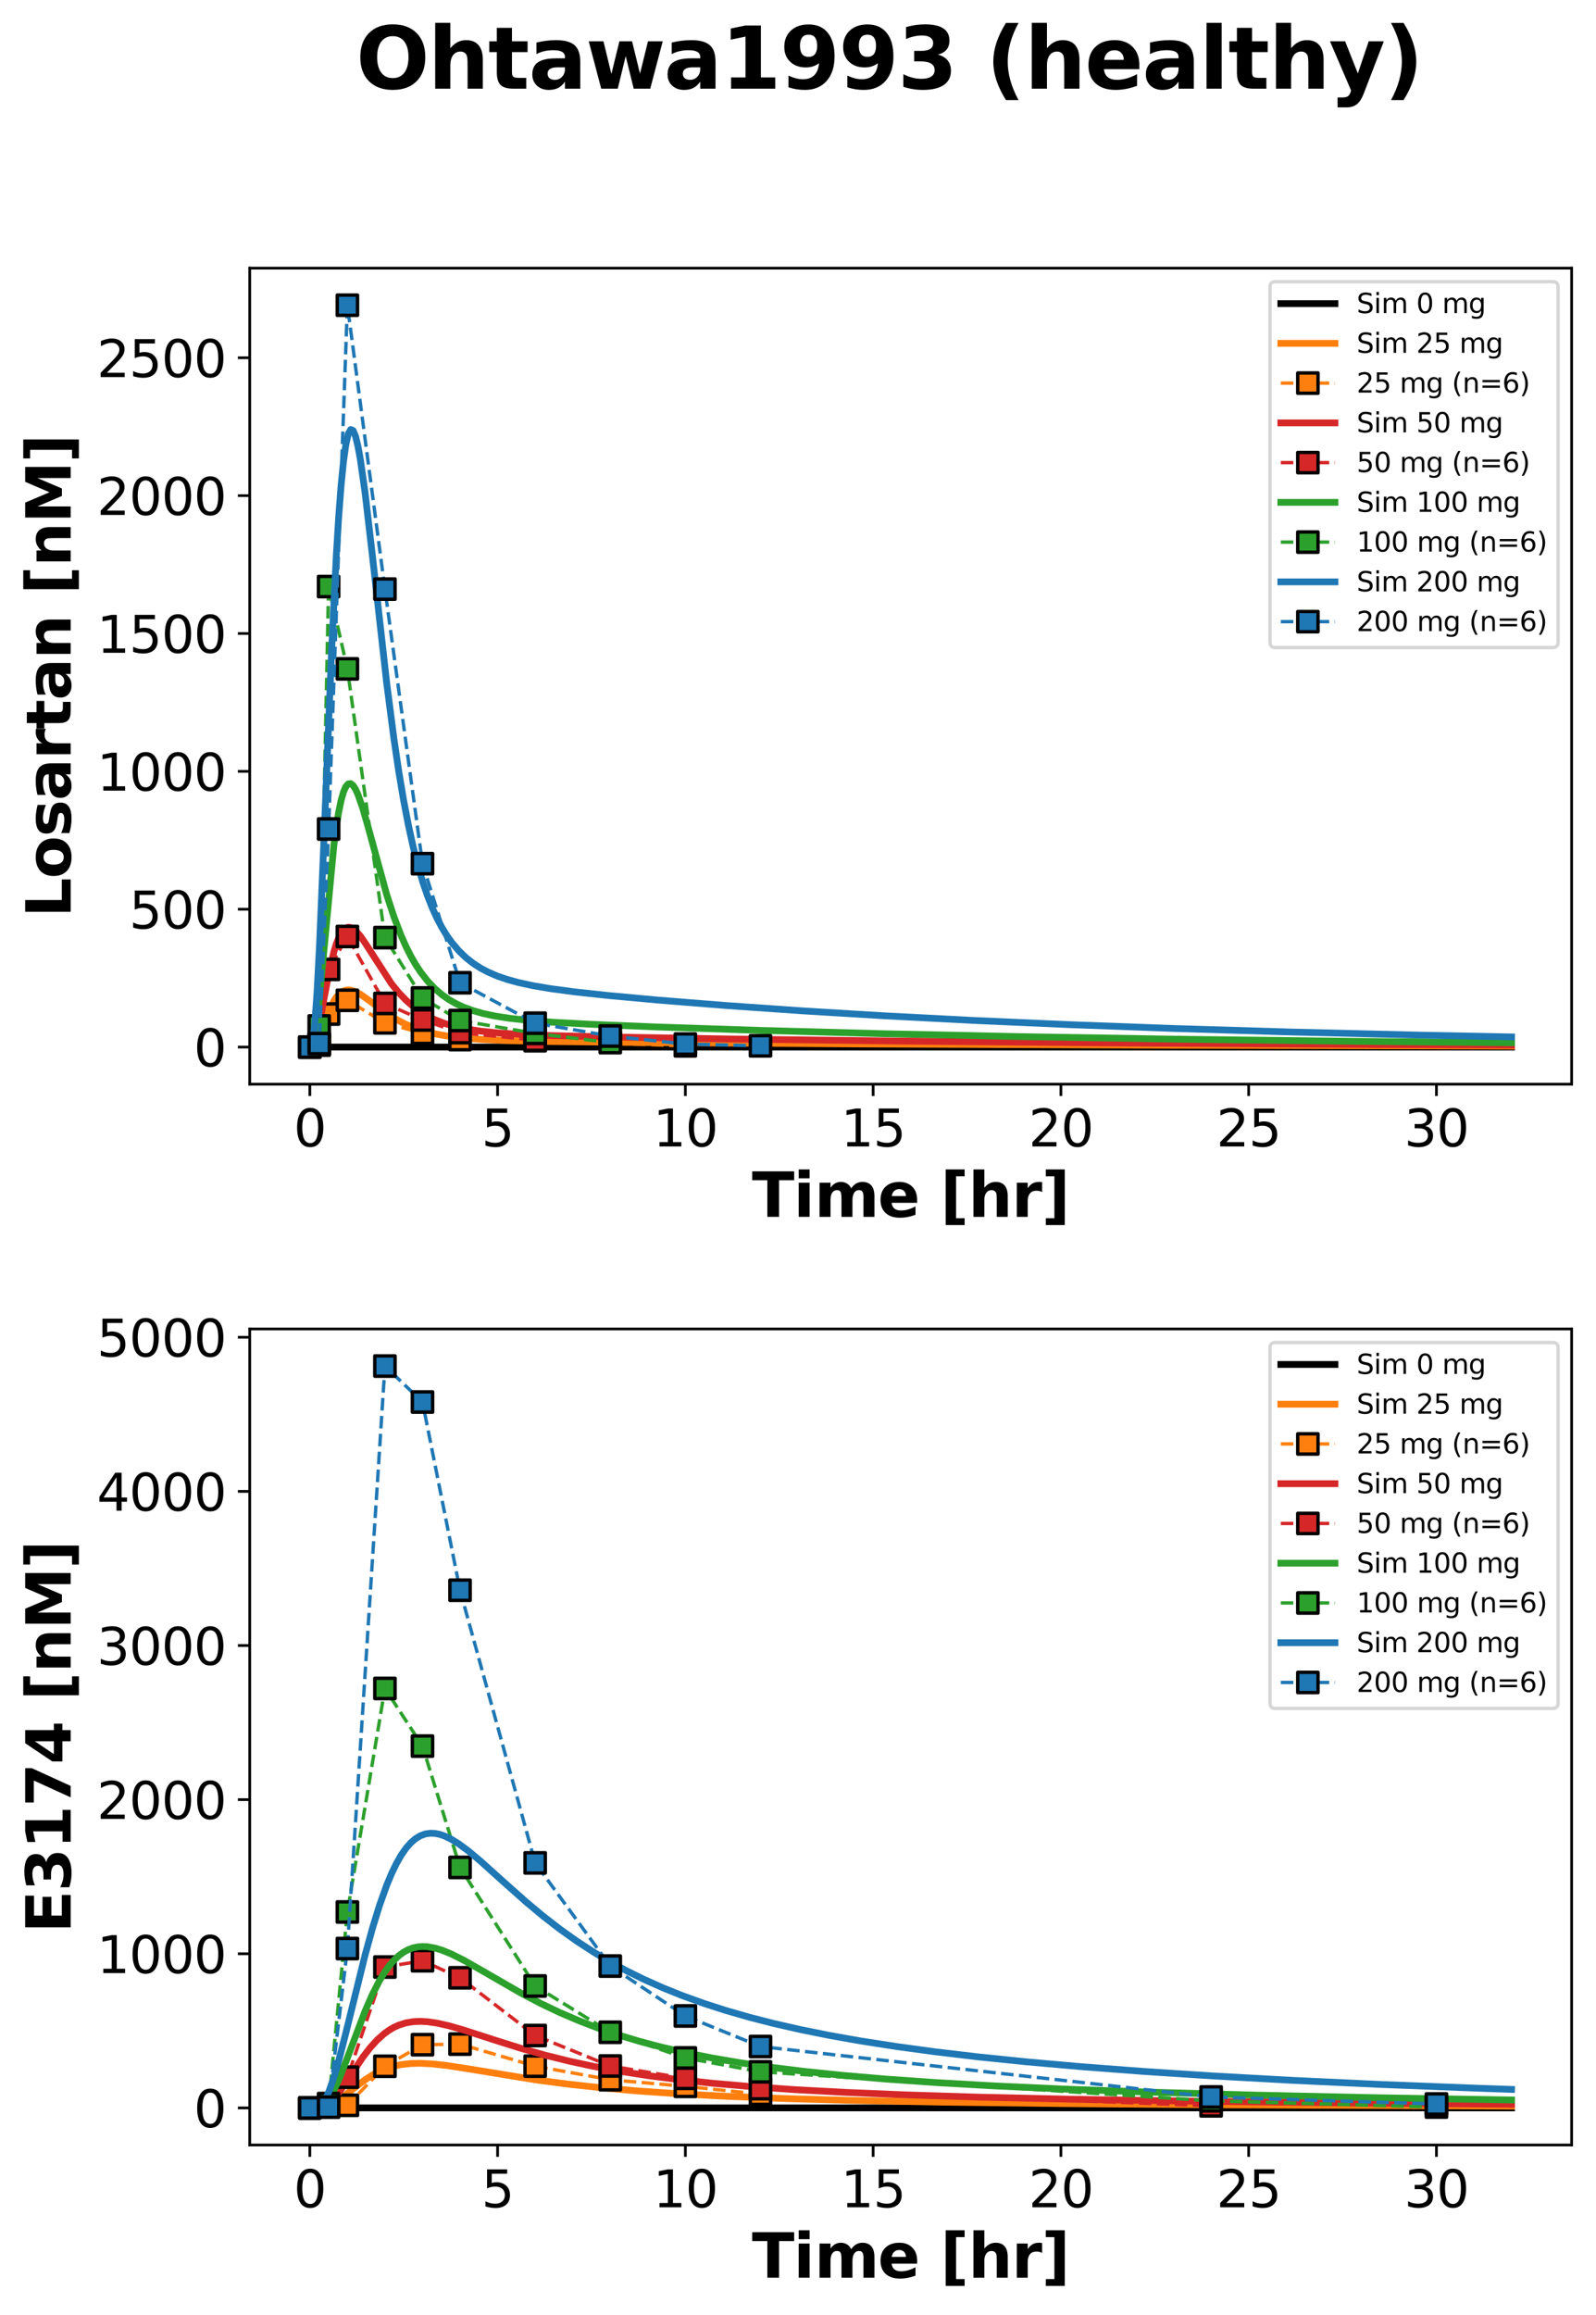 <?xml version="1.0" encoding="utf-8" standalone="no"?>
<!DOCTYPE svg PUBLIC "-//W3C//DTD SVG 1.1//EN"
  "http://www.w3.org/Graphics/SVG/1.1/DTD/svg11.dtd">
<svg xmlns:xlink="http://www.w3.org/1999/xlink" width="471.596pt" height="683.738pt" viewBox="0 0 471.596 683.738" xmlns="http://www.w3.org/2000/svg" version="1.1">
 <defs>
  <style type="text/css">*{stroke-linejoin: round; stroke-linecap: butt}</style>
 </defs>
 <g id="figure_1">
  <g id="patch_1">
   <path d="M 0 683.738 
L 471.596 683.738 
L 471.596 0 
L 0 0 
z
" style="fill: #ffffff"/>
  </g>
  <g id="axes_1">
   <g id="patch_2">
    <path d="M 73.796 320.243 
L 464.396 320.243 
L 464.396 79.2 
L 73.796 79.2 
z
" style="fill: #ffffff"/>
   </g>
   <g id="matplotlib.axis_1">
    <g id="xtick_1">
     <g id="line2d_1">
      <defs>
       <path id="m1796ad675b" d="M 0 0 
L 0 3.5 
" style="stroke: #000000; stroke-width: 0.8"/>
      </defs>
      <g>
       <use xlink:href="#m1796ad675b" x="91.55" y="320.243" style="stroke: #000000; stroke-width: 0.8"/>
      </g>
     </g>
     <g id="text_1">
      <!-- 0 -->
      <g transform="translate(86.778 338.641) scale(0.15 -0.15)">
       <defs>
        <path id="DejaVuSans-30" d="M 2034 4250 
Q 1547 4250 1301 3770 
Q 1056 3291 1056 2328 
Q 1056 1369 1301 889 
Q 1547 409 2034 409 
Q 2525 409 2770 889 
Q 3016 1369 3016 2328 
Q 3016 3291 2770 3770 
Q 2525 4250 2034 4250 
z
M 2034 4750 
Q 2819 4750 3233 4129 
Q 3647 3509 3647 2328 
Q 3647 1150 3233 529 
Q 2819 -91 2034 -91 
Q 1250 -91 836 529 
Q 422 1150 422 2328 
Q 422 3509 836 4129 
Q 1250 4750 2034 4750 
z
" transform="scale(0.016)"/>
       </defs>
       <use xlink:href="#DejaVuSans-30"/>
      </g>
     </g>
    </g>
    <g id="xtick_2">
     <g id="line2d_2">
      <g>
       <use xlink:href="#m1796ad675b" x="147.033" y="320.243" style="stroke: #000000; stroke-width: 0.8"/>
      </g>
     </g>
     <g id="text_2">
      <!-- 5 -->
      <g transform="translate(142.261 338.641) scale(0.15 -0.15)">
       <defs>
        <path id="DejaVuSans-35" d="M 691 4666 
L 3169 4666 
L 3169 4134 
L 1269 4134 
L 1269 2991 
Q 1406 3038 1543 3061 
Q 1681 3084 1819 3084 
Q 2600 3084 3056 2656 
Q 3513 2228 3513 1497 
Q 3513 744 3044 326 
Q 2575 -91 1722 -91 
Q 1428 -91 1123 -41 
Q 819 9 494 109 
L 494 744 
Q 775 591 1075 516 
Q 1375 441 1709 441 
Q 2250 441 2565 725 
Q 2881 1009 2881 1497 
Q 2881 1984 2565 2268 
Q 2250 2553 1709 2553 
Q 1456 2553 1204 2497 
Q 953 2441 691 2322 
L 691 4666 
z
" transform="scale(0.016)"/>
       </defs>
       <use xlink:href="#DejaVuSans-35"/>
      </g>
     </g>
    </g>
    <g id="xtick_3">
     <g id="line2d_3">
      <g>
       <use xlink:href="#m1796ad675b" x="202.516" y="320.243" style="stroke: #000000; stroke-width: 0.8"/>
      </g>
     </g>
     <g id="text_3">
      <!-- 10 -->
      <g transform="translate(192.972 338.641) scale(0.15 -0.15)">
       <defs>
        <path id="DejaVuSans-31" d="M 794 531 
L 1825 531 
L 1825 4091 
L 703 3866 
L 703 4441 
L 1819 4666 
L 2450 4666 
L 2450 531 
L 3481 531 
L 3481 0 
L 794 0 
L 794 531 
z
" transform="scale(0.016)"/>
       </defs>
       <use xlink:href="#DejaVuSans-31"/>
       <use xlink:href="#DejaVuSans-30" transform="translate(63.623 0)"/>
      </g>
     </g>
    </g>
    <g id="xtick_4">
     <g id="line2d_4">
      <g>
       <use xlink:href="#m1796ad675b" x="257.999" y="320.243" style="stroke: #000000; stroke-width: 0.8"/>
      </g>
     </g>
     <g id="text_4">
      <!-- 15 -->
      <g transform="translate(248.455 338.641) scale(0.15 -0.15)">
       <use xlink:href="#DejaVuSans-31"/>
       <use xlink:href="#DejaVuSans-35" transform="translate(63.623 0)"/>
      </g>
     </g>
    </g>
    <g id="xtick_5">
     <g id="line2d_5">
      <g>
       <use xlink:href="#m1796ad675b" x="313.482" y="320.243" style="stroke: #000000; stroke-width: 0.8"/>
      </g>
     </g>
     <g id="text_5">
      <!-- 20 -->
      <g transform="translate(303.938 338.641) scale(0.15 -0.15)">
       <defs>
        <path id="DejaVuSans-32" d="M 1228 531 
L 3431 531 
L 3431 0 
L 469 0 
L 469 531 
Q 828 903 1448 1529 
Q 2069 2156 2228 2338 
Q 2531 2678 2651 2914 
Q 2772 3150 2772 3378 
Q 2772 3750 2511 3984 
Q 2250 4219 1831 4219 
Q 1534 4219 1204 4116 
Q 875 4013 500 3803 
L 500 4441 
Q 881 4594 1212 4672 
Q 1544 4750 1819 4750 
Q 2544 4750 2975 4387 
Q 3406 4025 3406 3419 
Q 3406 3131 3298 2873 
Q 3191 2616 2906 2266 
Q 2828 2175 2409 1742 
Q 1991 1309 1228 531 
z
" transform="scale(0.016)"/>
       </defs>
       <use xlink:href="#DejaVuSans-32"/>
       <use xlink:href="#DejaVuSans-30" transform="translate(63.623 0)"/>
      </g>
     </g>
    </g>
    <g id="xtick_6">
     <g id="line2d_6">
      <g>
       <use xlink:href="#m1796ad675b" x="368.965" y="320.243" style="stroke: #000000; stroke-width: 0.8"/>
      </g>
     </g>
     <g id="text_6">
      <!-- 25 -->
      <g transform="translate(359.421 338.641) scale(0.15 -0.15)">
       <use xlink:href="#DejaVuSans-32"/>
       <use xlink:href="#DejaVuSans-35" transform="translate(63.623 0)"/>
      </g>
     </g>
    </g>
    <g id="xtick_7">
     <g id="line2d_7">
      <g>
       <use xlink:href="#m1796ad675b" x="424.448" y="320.243" style="stroke: #000000; stroke-width: 0.8"/>
      </g>
     </g>
     <g id="text_7">
      <!-- 30 -->
      <g transform="translate(414.904 338.641) scale(0.15 -0.15)">
       <defs>
        <path id="DejaVuSans-33" d="M 2597 2516 
Q 3050 2419 3304 2112 
Q 3559 1806 3559 1356 
Q 3559 666 3084 287 
Q 2609 -91 1734 -91 
Q 1441 -91 1130 -33 
Q 819 25 488 141 
L 488 750 
Q 750 597 1062 519 
Q 1375 441 1716 441 
Q 2309 441 2620 675 
Q 2931 909 2931 1356 
Q 2931 1769 2642 2001 
Q 2353 2234 1838 2234 
L 1294 2234 
L 1294 2753 
L 1863 2753 
Q 2328 2753 2575 2939 
Q 2822 3125 2822 3475 
Q 2822 3834 2567 4026 
Q 2313 4219 1838 4219 
Q 1578 4219 1281 4162 
Q 984 4106 628 3988 
L 628 4550 
Q 988 4650 1302 4700 
Q 1616 4750 1894 4750 
Q 2613 4750 3031 4423 
Q 3450 4097 3450 3541 
Q 3450 3153 3228 2886 
Q 3006 2619 2597 2516 
z
" transform="scale(0.016)"/>
       </defs>
       <use xlink:href="#DejaVuSans-33"/>
       <use xlink:href="#DejaVuSans-30" transform="translate(63.623 0)"/>
      </g>
     </g>
    </g>
    <g id="text_8">
     <!-- Time [hr] -->
     <g transform="translate(222.183 359.438) scale(0.18 -0.18)">
      <defs>
       <path id="DejaVuSans-Bold-54" d="M 31 4666 
L 4331 4666 
L 4331 3756 
L 2784 3756 
L 2784 0 
L 1581 0 
L 1581 3756 
L 31 3756 
L 31 4666 
z
" transform="scale(0.016)"/>
       <path id="DejaVuSans-Bold-69" d="M 538 3500 
L 1656 3500 
L 1656 0 
L 538 0 
L 538 3500 
z
M 538 4863 
L 1656 4863 
L 1656 3950 
L 538 3950 
L 538 4863 
z
" transform="scale(0.016)"/>
       <path id="DejaVuSans-Bold-6d" d="M 3781 2919 
Q 3994 3244 4286 3414 
Q 4578 3584 4928 3584 
Q 5531 3584 5847 3212 
Q 6163 2841 6163 2131 
L 6163 0 
L 5038 0 
L 5038 1825 
Q 5041 1866 5042 1909 
Q 5044 1953 5044 2034 
Q 5044 2406 4934 2573 
Q 4825 2741 4581 2741 
Q 4263 2741 4089 2478 
Q 3916 2216 3909 1719 
L 3909 0 
L 2784 0 
L 2784 1825 
Q 2784 2406 2684 2573 
Q 2584 2741 2328 2741 
Q 2006 2741 1831 2477 
Q 1656 2213 1656 1722 
L 1656 0 
L 531 0 
L 531 3500 
L 1656 3500 
L 1656 2988 
Q 1863 3284 2130 3434 
Q 2397 3584 2719 3584 
Q 3081 3584 3359 3409 
Q 3638 3234 3781 2919 
z
" transform="scale(0.016)"/>
       <path id="DejaVuSans-Bold-65" d="M 4031 1759 
L 4031 1441 
L 1416 1441 
Q 1456 1047 1700 850 
Q 1944 653 2381 653 
Q 2734 653 3104 758 
Q 3475 863 3866 1075 
L 3866 213 
Q 3469 63 3072 -14 
Q 2675 -91 2278 -91 
Q 1328 -91 801 392 
Q 275 875 275 1747 
Q 275 2603 792 3093 
Q 1309 3584 2216 3584 
Q 3041 3584 3536 3087 
Q 4031 2591 4031 1759 
z
M 2881 2131 
Q 2881 2450 2695 2645 
Q 2509 2841 2209 2841 
Q 1884 2841 1681 2658 
Q 1478 2475 1428 2131 
L 2881 2131 
z
" transform="scale(0.016)"/>
       <path id="DejaVuSans-Bold-20" transform="scale(0.016)"/>
       <path id="DejaVuSans-Bold-5b" d="M 550 4863 
L 2491 4863 
L 2491 4159 
L 1613 4159 
L 1613 -141 
L 2491 -141 
L 2491 -844 
L 550 -844 
L 550 4863 
z
" transform="scale(0.016)"/>
       <path id="DejaVuSans-Bold-68" d="M 4056 2131 
L 4056 0 
L 2931 0 
L 2931 347 
L 2931 1625 
Q 2931 2084 2911 2256 
Q 2891 2428 2841 2509 
Q 2775 2619 2662 2680 
Q 2550 2741 2406 2741 
Q 2056 2741 1856 2470 
Q 1656 2200 1656 1722 
L 1656 0 
L 538 0 
L 538 4863 
L 1656 4863 
L 1656 2988 
Q 1909 3294 2193 3439 
Q 2478 3584 2822 3584 
Q 3428 3584 3742 3212 
Q 4056 2841 4056 2131 
z
" transform="scale(0.016)"/>
       <path id="DejaVuSans-Bold-72" d="M 3138 2547 
Q 2991 2616 2845 2648 
Q 2700 2681 2553 2681 
Q 2122 2681 1889 2404 
Q 1656 2128 1656 1613 
L 1656 0 
L 538 0 
L 538 3500 
L 1656 3500 
L 1656 2925 
Q 1872 3269 2151 3426 
Q 2431 3584 2822 3584 
Q 2878 3584 2943 3579 
Q 3009 3575 3134 3559 
L 3138 2547 
z
" transform="scale(0.016)"/>
       <path id="DejaVuSans-Bold-5d" d="M 2375 -844 
L 434 -844 
L 434 -141 
L 1313 -141 
L 1313 4159 
L 434 4159 
L 434 4863 
L 2375 4863 
L 2375 -844 
z
" transform="scale(0.016)"/>
      </defs>
      <use xlink:href="#DejaVuSans-Bold-54"/>
      <use xlink:href="#DejaVuSans-Bold-69" transform="translate(68.213 0)"/>
      <use xlink:href="#DejaVuSans-Bold-6d" transform="translate(102.49 0)"/>
      <use xlink:href="#DejaVuSans-Bold-65" transform="translate(206.689 0)"/>
      <use xlink:href="#DejaVuSans-Bold-20" transform="translate(274.512 0)"/>
      <use xlink:href="#DejaVuSans-Bold-5b" transform="translate(309.326 0)"/>
      <use xlink:href="#DejaVuSans-Bold-68" transform="translate(355.029 0)"/>
      <use xlink:href="#DejaVuSans-Bold-72" transform="translate(426.221 0)"/>
      <use xlink:href="#DejaVuSans-Bold-5d" transform="translate(475.537 0)"/>
     </g>
    </g>
   </g>
   <g id="matplotlib.axis_2">
    <g id="ytick_1">
     <g id="line2d_8">
      <defs>
       <path id="m4a25b14f02" d="M 0 0 
L -3.5 0 
" style="stroke: #000000; stroke-width: 0.8"/>
      </defs>
      <g>
       <use xlink:href="#m4a25b14f02" x="73.796" y="309.287" style="stroke: #000000; stroke-width: 0.8"/>
      </g>
     </g>
     <g id="text_9">
      <!-- 0 -->
      <g transform="translate(57.252 314.986) scale(0.15 -0.15)">
       <use xlink:href="#DejaVuSans-30"/>
      </g>
     </g>
    </g>
    <g id="ytick_2">
     <g id="line2d_9">
      <g>
       <use xlink:href="#m4a25b14f02" x="73.796" y="268.566" style="stroke: #000000; stroke-width: 0.8"/>
      </g>
     </g>
     <g id="text_10">
      <!-- 500 -->
      <g transform="translate(38.164 274.265) scale(0.15 -0.15)">
       <use xlink:href="#DejaVuSans-35"/>
       <use xlink:href="#DejaVuSans-30" transform="translate(63.623 0)"/>
       <use xlink:href="#DejaVuSans-30" transform="translate(127.246 0)"/>
      </g>
     </g>
    </g>
    <g id="ytick_3">
     <g id="line2d_10">
      <g>
       <use xlink:href="#m4a25b14f02" x="73.796" y="227.845" style="stroke: #000000; stroke-width: 0.8"/>
      </g>
     </g>
     <g id="text_11">
      <!-- 1000 -->
      <g transform="translate(28.621 233.544) scale(0.15 -0.15)">
       <use xlink:href="#DejaVuSans-31"/>
       <use xlink:href="#DejaVuSans-30" transform="translate(63.623 0)"/>
       <use xlink:href="#DejaVuSans-30" transform="translate(127.246 0)"/>
       <use xlink:href="#DejaVuSans-30" transform="translate(190.869 0)"/>
      </g>
     </g>
    </g>
    <g id="ytick_4">
     <g id="line2d_11">
      <g>
       <use xlink:href="#m4a25b14f02" x="73.796" y="187.124" style="stroke: #000000; stroke-width: 0.8"/>
      </g>
     </g>
     <g id="text_12">
      <!-- 1500 -->
      <g transform="translate(28.621 192.823) scale(0.15 -0.15)">
       <use xlink:href="#DejaVuSans-31"/>
       <use xlink:href="#DejaVuSans-35" transform="translate(63.623 0)"/>
       <use xlink:href="#DejaVuSans-30" transform="translate(127.246 0)"/>
       <use xlink:href="#DejaVuSans-30" transform="translate(190.869 0)"/>
      </g>
     </g>
    </g>
    <g id="ytick_5">
     <g id="line2d_12">
      <g>
       <use xlink:href="#m4a25b14f02" x="73.796" y="146.404" style="stroke: #000000; stroke-width: 0.8"/>
      </g>
     </g>
     <g id="text_13">
      <!-- 2000 -->
      <g transform="translate(28.621 152.102) scale(0.15 -0.15)">
       <use xlink:href="#DejaVuSans-32"/>
       <use xlink:href="#DejaVuSans-30" transform="translate(63.623 0)"/>
       <use xlink:href="#DejaVuSans-30" transform="translate(127.246 0)"/>
       <use xlink:href="#DejaVuSans-30" transform="translate(190.869 0)"/>
      </g>
     </g>
    </g>
    <g id="ytick_6">
     <g id="line2d_13">
      <g>
       <use xlink:href="#m4a25b14f02" x="73.796" y="105.683" style="stroke: #000000; stroke-width: 0.8"/>
      </g>
     </g>
     <g id="text_14">
      <!-- 2500 -->
      <g transform="translate(28.621 111.382) scale(0.15 -0.15)">
       <use xlink:href="#DejaVuSans-32"/>
       <use xlink:href="#DejaVuSans-35" transform="translate(63.623 0)"/>
       <use xlink:href="#DejaVuSans-30" transform="translate(127.246 0)"/>
       <use xlink:href="#DejaVuSans-30" transform="translate(190.869 0)"/>
      </g>
     </g>
    </g>
    <g id="text_15">
     <!-- Losartan [nM] -->
     <g transform="translate(20.877 271.013) rotate(-90) scale(0.18 -0.18)">
      <defs>
       <path id="DejaVuSans-Bold-4c" d="M 588 4666 
L 1791 4666 
L 1791 909 
L 3903 909 
L 3903 0 
L 588 0 
L 588 4666 
z
" transform="scale(0.016)"/>
       <path id="DejaVuSans-Bold-6f" d="M 2203 2784 
Q 1831 2784 1636 2517 
Q 1441 2250 1441 1747 
Q 1441 1244 1636 976 
Q 1831 709 2203 709 
Q 2569 709 2762 976 
Q 2956 1244 2956 1747 
Q 2956 2250 2762 2517 
Q 2569 2784 2203 2784 
z
M 2203 3584 
Q 3106 3584 3614 3096 
Q 4122 2609 4122 1747 
Q 4122 884 3614 396 
Q 3106 -91 2203 -91 
Q 1297 -91 786 396 
Q 275 884 275 1747 
Q 275 2609 786 3096 
Q 1297 3584 2203 3584 
z
" transform="scale(0.016)"/>
       <path id="DejaVuSans-Bold-73" d="M 3272 3391 
L 3272 2541 
Q 2913 2691 2578 2766 
Q 2244 2841 1947 2841 
Q 1628 2841 1473 2761 
Q 1319 2681 1319 2516 
Q 1319 2381 1436 2309 
Q 1553 2238 1856 2203 
L 2053 2175 
Q 2913 2066 3209 1816 
Q 3506 1566 3506 1031 
Q 3506 472 3093 190 
Q 2681 -91 1863 -91 
Q 1516 -91 1145 -36 
Q 775 19 384 128 
L 384 978 
Q 719 816 1070 734 
Q 1422 653 1784 653 
Q 2113 653 2278 743 
Q 2444 834 2444 1013 
Q 2444 1163 2330 1236 
Q 2216 1309 1875 1350 
L 1678 1375 
Q 931 1469 631 1722 
Q 331 1975 331 2491 
Q 331 3047 712 3315 
Q 1094 3584 1881 3584 
Q 2191 3584 2531 3537 
Q 2872 3491 3272 3391 
z
" transform="scale(0.016)"/>
       <path id="DejaVuSans-Bold-61" d="M 2106 1575 
Q 1756 1575 1579 1456 
Q 1403 1338 1403 1106 
Q 1403 894 1545 773 
Q 1688 653 1941 653 
Q 2256 653 2472 879 
Q 2688 1106 2688 1447 
L 2688 1575 
L 2106 1575 
z
M 3816 1997 
L 3816 0 
L 2688 0 
L 2688 519 
Q 2463 200 2181 54 
Q 1900 -91 1497 -91 
Q 953 -91 614 226 
Q 275 544 275 1050 
Q 275 1666 698 1953 
Q 1122 2241 2028 2241 
L 2688 2241 
L 2688 2328 
Q 2688 2594 2478 2717 
Q 2269 2841 1825 2841 
Q 1466 2841 1156 2769 
Q 847 2697 581 2553 
L 581 3406 
Q 941 3494 1303 3539 
Q 1666 3584 2028 3584 
Q 2975 3584 3395 3211 
Q 3816 2838 3816 1997 
z
" transform="scale(0.016)"/>
       <path id="DejaVuSans-Bold-74" d="M 1759 4494 
L 1759 3500 
L 2913 3500 
L 2913 2700 
L 1759 2700 
L 1759 1216 
Q 1759 972 1856 886 
Q 1953 800 2241 800 
L 2816 800 
L 2816 0 
L 1856 0 
Q 1194 0 917 276 
Q 641 553 641 1216 
L 641 2700 
L 84 2700 
L 84 3500 
L 641 3500 
L 641 4494 
L 1759 4494 
z
" transform="scale(0.016)"/>
       <path id="DejaVuSans-Bold-6e" d="M 4056 2131 
L 4056 0 
L 2931 0 
L 2931 347 
L 2931 1631 
Q 2931 2084 2911 2256 
Q 2891 2428 2841 2509 
Q 2775 2619 2662 2680 
Q 2550 2741 2406 2741 
Q 2056 2741 1856 2470 
Q 1656 2200 1656 1722 
L 1656 0 
L 538 0 
L 538 3500 
L 1656 3500 
L 1656 2988 
Q 1909 3294 2193 3439 
Q 2478 3584 2822 3584 
Q 3428 3584 3742 3212 
Q 4056 2841 4056 2131 
z
" transform="scale(0.016)"/>
       <path id="DejaVuSans-Bold-4d" d="M 588 4666 
L 2119 4666 
L 3181 2169 
L 4250 4666 
L 5778 4666 
L 5778 0 
L 4641 0 
L 4641 3413 
L 3566 897 
L 2803 897 
L 1728 3413 
L 1728 0 
L 588 0 
L 588 4666 
z
" transform="scale(0.016)"/>
      </defs>
      <use xlink:href="#DejaVuSans-Bold-4c"/>
      <use xlink:href="#DejaVuSans-Bold-6f" transform="translate(63.721 0)"/>
      <use xlink:href="#DejaVuSans-Bold-73" transform="translate(132.422 0)"/>
      <use xlink:href="#DejaVuSans-Bold-61" transform="translate(191.943 0)"/>
      <use xlink:href="#DejaVuSans-Bold-72" transform="translate(259.424 0)"/>
      <use xlink:href="#DejaVuSans-Bold-74" transform="translate(308.74 0)"/>
      <use xlink:href="#DejaVuSans-Bold-61" transform="translate(356.543 0)"/>
      <use xlink:href="#DejaVuSans-Bold-6e" transform="translate(424.023 0)"/>
      <use xlink:href="#DejaVuSans-Bold-20" transform="translate(495.215 0)"/>
      <use xlink:href="#DejaVuSans-Bold-5b" transform="translate(530.029 0)"/>
      <use xlink:href="#DejaVuSans-Bold-6e" transform="translate(575.732 0)"/>
      <use xlink:href="#DejaVuSans-Bold-4d" transform="translate(646.924 0)"/>
      <use xlink:href="#DejaVuSans-Bold-5d" transform="translate(746.436 0)"/>
     </g>
    </g>
   </g>
   <g id="line2d_14">
    <path d="M 91.55 309.287 
L 446.641 309.287 
L 446.641 309.287 
" clip-path="url(#p5f0cf76b29)" style="fill: none; stroke: #000000; stroke-width: 2; stroke-linecap: square"/>
   </g>
   <g id="line2d_15">
    <path d="M 91.55 309.287 
L 92.26 309.154 
L 92.971 308.502 
L 93.681 307.302 
L 95.101 303.888 
L 97.232 298.464 
L 98.652 295.655 
L 99.362 294.591 
L 100.072 293.755 
L 100.783 293.137 
L 101.493 292.721 
L 102.203 292.485 
L 102.913 292.409 
L 103.623 292.47 
L 105.044 292.922 
L 106.464 293.688 
L 108.595 295.168 
L 114.276 299.373 
L 117.117 301.138 
L 119.957 302.59 
L 122.798 303.748 
L 125.639 304.655 
L 129.19 305.506 
L 132.741 306.118 
L 137.002 306.627 
L 142.683 307.058 
L 150.495 307.391 
L 162.568 307.649 
L 188.845 307.93 
L 254.892 308.381 
L 343.665 308.759 
L 446.641 309.005 
L 446.641 309.005 
" clip-path="url(#p5f0cf76b29)" style="fill: none; stroke: #ff7f0e; stroke-width: 2; stroke-linecap: square"/>
   </g>
   <g id="line2d_16">
    <path d="M 91.55 309.287 
L 94.324 308.411 
L 97.098 299.541 
L 102.647 295.472 
L 113.743 302.142 
L 124.84 305.21 
L 135.937 307.083 
L 158.13 307.424 
L 202.516 308.936 
" clip-path="url(#p5f0cf76b29)" style="fill: none; stroke-dasharray: 3.7,1.6; stroke-dashoffset: 0; stroke: #ff7f0e"/>
    <defs>
     <path id="m04b517e934" d="M -3 3 
L 3 3 
L 3 -3 
L -3 -3 
z
" style="stroke: #000000; stroke-linejoin: miter"/>
    </defs>
    <g clip-path="url(#p5f0cf76b29)">
     <use xlink:href="#m04b517e934" x="91.55" y="309.287" style="fill: #ff7f0e; stroke: #000000; stroke-linejoin: miter"/>
     <use xlink:href="#m04b517e934" x="94.324" y="308.411" style="fill: #ff7f0e; stroke: #000000; stroke-linejoin: miter"/>
     <use xlink:href="#m04b517e934" x="97.098" y="299.541" style="fill: #ff7f0e; stroke: #000000; stroke-linejoin: miter"/>
     <use xlink:href="#m04b517e934" x="102.647" y="295.472" style="fill: #ff7f0e; stroke: #000000; stroke-linejoin: miter"/>
     <use xlink:href="#m04b517e934" x="113.743" y="302.142" style="fill: #ff7f0e; stroke: #000000; stroke-linejoin: miter"/>
     <use xlink:href="#m04b517e934" x="124.84" y="305.21" style="fill: #ff7f0e; stroke: #000000; stroke-linejoin: miter"/>
     <use xlink:href="#m04b517e934" x="135.937" y="307.083" style="fill: #ff7f0e; stroke: #000000; stroke-linejoin: miter"/>
     <use xlink:href="#m04b517e934" x="158.13" y="307.424" style="fill: #ff7f0e; stroke: #000000; stroke-linejoin: miter"/>
     <use xlink:href="#m04b517e934" x="202.516" y="308.936" style="fill: #ff7f0e; stroke: #000000; stroke-linejoin: miter"/>
    </g>
   </g>
   <g id="line2d_17">
    <path d="M 91.55 309.287 
L 92.26 309.021 
L 92.971 307.715 
L 93.681 305.308 
L 95.101 298.397 
L 97.232 287.172 
L 98.652 281.192 
L 99.362 278.878 
L 100.072 277.034 
L 100.783 275.645 
L 101.493 274.684 
L 102.203 274.114 
L 102.913 273.891 
L 103.623 273.973 
L 104.333 274.313 
L 105.044 274.871 
L 106.464 276.479 
L 107.884 278.524 
L 115.696 290.612 
L 117.827 293.224 
L 119.957 295.447 
L 122.088 297.313 
L 124.219 298.863 
L 126.349 300.141 
L 128.48 301.19 
L 131.32 302.298 
L 134.161 303.145 
L 137.712 303.929 
L 141.973 304.585 
L 146.944 305.096 
L 153.336 305.515 
L 162.568 305.882 
L 178.903 306.278 
L 214.412 306.875 
L 266.965 307.535 
L 329.461 308.089 
L 406.161 308.536 
L 446.641 308.7 
L 446.641 308.7 
" clip-path="url(#p5f0cf76b29)" style="fill: none; stroke: #d62728; stroke-width: 2; stroke-linecap: square"/>
   </g>
   <g id="line2d_18">
    <path d="M 91.55 309.287 
L 94.324 308.725 
L 97.098 286.355 
L 102.647 276.618 
L 113.743 296.396 
L 124.84 301.29 
L 135.937 305.027 
L 158.13 307.262 
" clip-path="url(#p5f0cf76b29)" style="fill: none; stroke-dasharray: 3.7,1.6; stroke-dashoffset: 0; stroke: #d62728"/>
    <defs>
     <path id="m465063f4fa" d="M -3 3 
L 3 3 
L 3 -3 
L -3 -3 
z
" style="stroke: #000000; stroke-linejoin: miter"/>
    </defs>
    <g clip-path="url(#p5f0cf76b29)">
     <use xlink:href="#m465063f4fa" x="91.55" y="309.287" style="fill: #d62728; stroke: #000000; stroke-linejoin: miter"/>
     <use xlink:href="#m465063f4fa" x="94.324" y="308.725" style="fill: #d62728; stroke: #000000; stroke-linejoin: miter"/>
     <use xlink:href="#m465063f4fa" x="97.098" y="286.355" style="fill: #d62728; stroke: #000000; stroke-linejoin: miter"/>
     <use xlink:href="#m465063f4fa" x="102.647" y="276.618" style="fill: #d62728; stroke: #000000; stroke-linejoin: miter"/>
     <use xlink:href="#m465063f4fa" x="113.743" y="296.396" style="fill: #d62728; stroke: #000000; stroke-linejoin: miter"/>
     <use xlink:href="#m465063f4fa" x="124.84" y="301.29" style="fill: #d62728; stroke: #000000; stroke-linejoin: miter"/>
     <use xlink:href="#m465063f4fa" x="135.937" y="305.027" style="fill: #d62728; stroke: #000000; stroke-linejoin: miter"/>
     <use xlink:href="#m465063f4fa" x="158.13" y="307.262" style="fill: #d62728; stroke: #000000; stroke-linejoin: miter"/>
    </g>
   </g>
   <g id="line2d_19">
    <path d="M 91.55 309.287 
L 92.26 308.756 
L 92.971 306.139 
L 93.681 301.291 
L 94.391 294.747 
L 98.652 249.726 
L 99.362 244.324 
L 100.072 239.897 
L 100.783 236.449 
L 101.493 233.949 
L 102.203 232.337 
L 102.913 231.537 
L 103.623 231.46 
L 104.333 232.012 
L 105.044 233.1 
L 105.754 234.635 
L 107.174 238.704 
L 108.595 243.626 
L 114.276 264.309 
L 116.407 270.828 
L 118.537 276.387 
L 119.957 279.58 
L 121.378 282.397 
L 122.798 284.872 
L 124.219 287.038 
L 126.349 289.786 
L 128.48 292.024 
L 130.61 293.844 
L 132.741 295.325 
L 134.871 296.53 
L 137.002 297.514 
L 139.843 298.553 
L 142.683 299.356 
L 146.234 300.116 
L 150.495 300.782 
L 156.177 301.405 
L 163.279 301.947 
L 174.641 302.56 
L 193.816 303.342 
L 224.354 304.355 
L 260.573 305.33 
L 301.054 306.193 
L 347.216 306.95 
L 400.479 307.597 
L 446.641 308.01 
L 446.641 308.01 
" clip-path="url(#p5f0cf76b29)" style="fill: none; stroke: #2ca02c; stroke-width: 2; stroke-linecap: square"/>
   </g>
   <g id="line2d_20">
    <path d="M 91.55 309.287 
L 94.324 303.057 
L 97.098 173.262 
L 102.647 197.576 
L 113.743 276.95 
L 124.84 294.787 
L 135.937 301.449 
L 158.13 305.235 
L 180.323 307.974 
" clip-path="url(#p5f0cf76b29)" style="fill: none; stroke-dasharray: 3.7,1.6; stroke-dashoffset: 0; stroke: #2ca02c"/>
    <defs>
     <path id="m4364f6027e" d="M -3 3 
L 3 3 
L 3 -3 
L -3 -3 
z
" style="stroke: #000000; stroke-linejoin: miter"/>
    </defs>
    <g clip-path="url(#p5f0cf76b29)">
     <use xlink:href="#m4364f6027e" x="91.55" y="309.287" style="fill: #2ca02c; stroke: #000000; stroke-linejoin: miter"/>
     <use xlink:href="#m4364f6027e" x="94.324" y="303.057" style="fill: #2ca02c; stroke: #000000; stroke-linejoin: miter"/>
     <use xlink:href="#m4364f6027e" x="97.098" y="173.262" style="fill: #2ca02c; stroke: #000000; stroke-linejoin: miter"/>
     <use xlink:href="#m4364f6027e" x="102.647" y="197.576" style="fill: #2ca02c; stroke: #000000; stroke-linejoin: miter"/>
     <use xlink:href="#m4364f6027e" x="113.743" y="276.95" style="fill: #2ca02c; stroke: #000000; stroke-linejoin: miter"/>
     <use xlink:href="#m4364f6027e" x="124.84" y="294.787" style="fill: #2ca02c; stroke: #000000; stroke-linejoin: miter"/>
     <use xlink:href="#m4364f6027e" x="135.937" y="301.449" style="fill: #2ca02c; stroke: #000000; stroke-linejoin: miter"/>
     <use xlink:href="#m4364f6027e" x="158.13" y="305.235" style="fill: #2ca02c; stroke: #000000; stroke-linejoin: miter"/>
     <use xlink:href="#m4364f6027e" x="180.323" y="307.974" style="fill: #2ca02c; stroke: #000000; stroke-linejoin: miter"/>
    </g>
   </g>
   <g id="line2d_21">
    <path d="M 91.55 309.287 
L 92.26 308.225 
L 92.971 302.973 
L 93.681 293.146 
L 94.391 279.647 
L 95.811 246.014 
L 97.942 193.172 
L 99.362 164.221 
L 100.072 152.744 
L 100.783 143.438 
L 101.493 136.303 
L 102.203 131.259 
L 102.913 128.171 
L 103.623 126.87 
L 104.333 127.163 
L 105.044 128.848 
L 105.754 131.724 
L 106.464 135.595 
L 107.884 145.597 
L 110.015 163.924 
L 114.276 201.875 
L 116.407 218.286 
L 117.827 227.853 
L 119.247 236.309 
L 120.668 243.712 
L 122.088 250.148 
L 123.508 255.721 
L 124.929 260.534 
L 126.349 264.687 
L 127.769 268.269 
L 129.19 271.361 
L 130.61 274.032 
L 132.031 276.342 
L 133.451 278.343 
L 135.581 280.861 
L 137.712 282.906 
L 139.843 284.576 
L 141.973 285.948 
L 144.104 287.083 
L 146.944 288.311 
L 149.785 289.292 
L 153.336 290.266 
L 157.597 291.179 
L 162.568 292.019 
L 169.67 292.97 
L 179.613 294.049 
L 194.527 295.417 
L 214.412 297.006 
L 237.137 298.592 
L 261.284 300.052 
L 287.56 301.415 
L 315.968 302.663 
L 347.216 303.809 
L 381.304 304.835 
L 419.654 305.761 
L 446.641 306.294 
L 446.641 306.294 
" clip-path="url(#p5f0cf76b29)" style="fill: none; stroke: #1f77b4; stroke-width: 2; stroke-linecap: square"/>
   </g>
   <g id="line2d_22">
    <path d="M 91.55 309.287 
L 94.324 308.267 
L 97.098 244.874 
L 102.647 90.157 
L 113.743 174.012 
L 124.84 255.115 
L 135.937 290.291 
L 158.13 302.224 
L 180.323 306.026 
L 202.516 308.398 
L 224.709 308.917 
" clip-path="url(#p5f0cf76b29)" style="fill: none; stroke-dasharray: 3.7,1.6; stroke-dashoffset: 0; stroke: #1f77b4"/>
    <defs>
     <path id="mae8985fc99" d="M -3 3 
L 3 3 
L 3 -3 
L -3 -3 
z
" style="stroke: #000000; stroke-linejoin: miter"/>
    </defs>
    <g clip-path="url(#p5f0cf76b29)">
     <use xlink:href="#mae8985fc99" x="91.55" y="309.287" style="fill: #1f77b4; stroke: #000000; stroke-linejoin: miter"/>
     <use xlink:href="#mae8985fc99" x="94.324" y="308.267" style="fill: #1f77b4; stroke: #000000; stroke-linejoin: miter"/>
     <use xlink:href="#mae8985fc99" x="97.098" y="244.874" style="fill: #1f77b4; stroke: #000000; stroke-linejoin: miter"/>
     <use xlink:href="#mae8985fc99" x="102.647" y="90.157" style="fill: #1f77b4; stroke: #000000; stroke-linejoin: miter"/>
     <use xlink:href="#mae8985fc99" x="113.743" y="174.012" style="fill: #1f77b4; stroke: #000000; stroke-linejoin: miter"/>
     <use xlink:href="#mae8985fc99" x="124.84" y="255.115" style="fill: #1f77b4; stroke: #000000; stroke-linejoin: miter"/>
     <use xlink:href="#mae8985fc99" x="135.937" y="290.291" style="fill: #1f77b4; stroke: #000000; stroke-linejoin: miter"/>
     <use xlink:href="#mae8985fc99" x="158.13" y="302.224" style="fill: #1f77b4; stroke: #000000; stroke-linejoin: miter"/>
     <use xlink:href="#mae8985fc99" x="180.323" y="306.026" style="fill: #1f77b4; stroke: #000000; stroke-linejoin: miter"/>
     <use xlink:href="#mae8985fc99" x="202.516" y="308.398" style="fill: #1f77b4; stroke: #000000; stroke-linejoin: miter"/>
     <use xlink:href="#mae8985fc99" x="224.709" y="308.917" style="fill: #1f77b4; stroke: #000000; stroke-linejoin: miter"/>
    </g>
   </g>
   <g id="patch_3">
    <path d="M 73.796 320.243 
L 73.796 79.2 
" style="fill: none; stroke: #000000; stroke-width: 0.8; stroke-linejoin: miter; stroke-linecap: square"/>
   </g>
   <g id="patch_4">
    <path d="M 464.396 320.243 
L 464.396 79.2 
" style="fill: none; stroke: #000000; stroke-width: 0.8; stroke-linejoin: miter; stroke-linecap: square"/>
   </g>
   <g id="patch_5">
    <path d="M 73.796 320.243 
L 464.396 320.243 
" style="fill: none; stroke: #000000; stroke-width: 0.8; stroke-linejoin: miter; stroke-linecap: square"/>
   </g>
   <g id="patch_6">
    <path d="M 73.796 79.2 
L 464.396 79.2 
" style="fill: none; stroke: #000000; stroke-width: 0.8; stroke-linejoin: miter; stroke-linecap: square"/>
   </g>
   <g id="legend_1">
    <g id="patch_7">
     <path d="M 376.863 191.282 
L 458.796 191.282 
Q 460.396 191.282 460.396 189.683 
L 460.396 84.8 
Q 460.396 83.2 458.796 83.2 
L 376.863 83.2 
Q 375.263 83.2 375.263 84.8 
L 375.263 189.683 
Q 375.263 191.282 376.863 191.282 
z
" style="fill: #ffffff; opacity: 0.8; stroke: #cccccc; stroke-linejoin: miter"/>
    </g>
    <g id="line2d_23">
     <path d="M 378.463 89.679 
L 394.463 89.679 
" style="fill: none; stroke: #000000; stroke-width: 2; stroke-linecap: square"/>
    </g>
    <g id="line2d_24"/>
    <g id="text_16">
     <!-- Sim 0 mg -->
     <g transform="translate(400.863 92.479) scale(0.08 -0.08)">
      <defs>
       <path id="DejaVuSans-53" d="M 3425 4513 
L 3425 3897 
Q 3066 4069 2747 4153 
Q 2428 4238 2131 4238 
Q 1616 4238 1336 4038 
Q 1056 3838 1056 3469 
Q 1056 3159 1242 3001 
Q 1428 2844 1947 2747 
L 2328 2669 
Q 3034 2534 3370 2195 
Q 3706 1856 3706 1288 
Q 3706 609 3251 259 
Q 2797 -91 1919 -91 
Q 1588 -91 1214 -16 
Q 841 59 441 206 
L 441 856 
Q 825 641 1194 531 
Q 1563 422 1919 422 
Q 2459 422 2753 634 
Q 3047 847 3047 1241 
Q 3047 1584 2836 1778 
Q 2625 1972 2144 2069 
L 1759 2144 
Q 1053 2284 737 2584 
Q 422 2884 422 3419 
Q 422 4038 858 4394 
Q 1294 4750 2059 4750 
Q 2388 4750 2728 4690 
Q 3069 4631 3425 4513 
z
" transform="scale(0.016)"/>
       <path id="DejaVuSans-69" d="M 603 3500 
L 1178 3500 
L 1178 0 
L 603 0 
L 603 3500 
z
M 603 4863 
L 1178 4863 
L 1178 4134 
L 603 4134 
L 603 4863 
z
" transform="scale(0.016)"/>
       <path id="DejaVuSans-6d" d="M 3328 2828 
Q 3544 3216 3844 3400 
Q 4144 3584 4550 3584 
Q 5097 3584 5394 3201 
Q 5691 2819 5691 2113 
L 5691 0 
L 5113 0 
L 5113 2094 
Q 5113 2597 4934 2840 
Q 4756 3084 4391 3084 
Q 3944 3084 3684 2787 
Q 3425 2491 3425 1978 
L 3425 0 
L 2847 0 
L 2847 2094 
Q 2847 2600 2669 2842 
Q 2491 3084 2119 3084 
Q 1678 3084 1418 2786 
Q 1159 2488 1159 1978 
L 1159 0 
L 581 0 
L 581 3500 
L 1159 3500 
L 1159 2956 
Q 1356 3278 1631 3431 
Q 1906 3584 2284 3584 
Q 2666 3584 2933 3390 
Q 3200 3197 3328 2828 
z
" transform="scale(0.016)"/>
       <path id="DejaVuSans-20" transform="scale(0.016)"/>
       <path id="DejaVuSans-67" d="M 2906 1791 
Q 2906 2416 2648 2759 
Q 2391 3103 1925 3103 
Q 1463 3103 1205 2759 
Q 947 2416 947 1791 
Q 947 1169 1205 825 
Q 1463 481 1925 481 
Q 2391 481 2648 825 
Q 2906 1169 2906 1791 
z
M 3481 434 
Q 3481 -459 3084 -895 
Q 2688 -1331 1869 -1331 
Q 1566 -1331 1297 -1286 
Q 1028 -1241 775 -1147 
L 775 -588 
Q 1028 -725 1275 -790 
Q 1522 -856 1778 -856 
Q 2344 -856 2625 -561 
Q 2906 -266 2906 331 
L 2906 616 
Q 2728 306 2450 153 
Q 2172 0 1784 0 
Q 1141 0 747 490 
Q 353 981 353 1791 
Q 353 2603 747 3093 
Q 1141 3584 1784 3584 
Q 2172 3584 2450 3431 
Q 2728 3278 2906 2969 
L 2906 3500 
L 3481 3500 
L 3481 434 
z
" transform="scale(0.016)"/>
      </defs>
      <use xlink:href="#DejaVuSans-53"/>
      <use xlink:href="#DejaVuSans-69" transform="translate(63.477 0)"/>
      <use xlink:href="#DejaVuSans-6d" transform="translate(91.26 0)"/>
      <use xlink:href="#DejaVuSans-20" transform="translate(188.672 0)"/>
      <use xlink:href="#DejaVuSans-30" transform="translate(220.459 0)"/>
      <use xlink:href="#DejaVuSans-20" transform="translate(284.082 0)"/>
      <use xlink:href="#DejaVuSans-6d" transform="translate(315.869 0)"/>
      <use xlink:href="#DejaVuSans-67" transform="translate(413.281 0)"/>
     </g>
    </g>
    <g id="line2d_25">
     <path d="M 378.463 101.421 
L 394.463 101.421 
" style="fill: none; stroke: #ff7f0e; stroke-width: 2; stroke-linecap: square"/>
    </g>
    <g id="line2d_26"/>
    <g id="text_17">
     <!-- Sim 25 mg -->
     <g transform="translate(400.863 104.221) scale(0.08 -0.08)">
      <use xlink:href="#DejaVuSans-53"/>
      <use xlink:href="#DejaVuSans-69" transform="translate(63.477 0)"/>
      <use xlink:href="#DejaVuSans-6d" transform="translate(91.26 0)"/>
      <use xlink:href="#DejaVuSans-20" transform="translate(188.672 0)"/>
      <use xlink:href="#DejaVuSans-32" transform="translate(220.459 0)"/>
      <use xlink:href="#DejaVuSans-35" transform="translate(284.082 0)"/>
      <use xlink:href="#DejaVuSans-20" transform="translate(347.705 0)"/>
      <use xlink:href="#DejaVuSans-6d" transform="translate(379.492 0)"/>
      <use xlink:href="#DejaVuSans-67" transform="translate(476.904 0)"/>
     </g>
    </g>
    <g id="line2d_27">
     <path d="M 378.463 113.164 
L 394.463 113.164 
" style="fill: none; stroke-dasharray: 3.7,1.6; stroke-dashoffset: 0; stroke: #ff7f0e"/>
    </g>
    <g id="line2d_28">
     <g>
      <use xlink:href="#m04b517e934" x="386.463" y="113.164" style="fill: #ff7f0e; stroke: #000000; stroke-linejoin: miter"/>
     </g>
    </g>
    <g id="text_18">
     <!-- 25 mg (n=6) -->
     <g transform="translate(400.863 115.964) scale(0.08 -0.08)">
      <defs>
       <path id="DejaVuSans-28" d="M 1984 4856 
Q 1566 4138 1362 3434 
Q 1159 2731 1159 2009 
Q 1159 1288 1364 580 
Q 1569 -128 1984 -844 
L 1484 -844 
Q 1016 -109 783 600 
Q 550 1309 550 2009 
Q 550 2706 781 3412 
Q 1013 4119 1484 4856 
L 1984 4856 
z
" transform="scale(0.016)"/>
       <path id="DejaVuSans-6e" d="M 3513 2113 
L 3513 0 
L 2938 0 
L 2938 2094 
Q 2938 2591 2744 2837 
Q 2550 3084 2163 3084 
Q 1697 3084 1428 2787 
Q 1159 2491 1159 1978 
L 1159 0 
L 581 0 
L 581 3500 
L 1159 3500 
L 1159 2956 
Q 1366 3272 1645 3428 
Q 1925 3584 2291 3584 
Q 2894 3584 3203 3211 
Q 3513 2838 3513 2113 
z
" transform="scale(0.016)"/>
       <path id="DejaVuSans-3d" d="M 678 2906 
L 4684 2906 
L 4684 2381 
L 678 2381 
L 678 2906 
z
M 678 1631 
L 4684 1631 
L 4684 1100 
L 678 1100 
L 678 1631 
z
" transform="scale(0.016)"/>
       <path id="DejaVuSans-36" d="M 2113 2584 
Q 1688 2584 1439 2293 
Q 1191 2003 1191 1497 
Q 1191 994 1439 701 
Q 1688 409 2113 409 
Q 2538 409 2786 701 
Q 3034 994 3034 1497 
Q 3034 2003 2786 2293 
Q 2538 2584 2113 2584 
z
M 3366 4563 
L 3366 3988 
Q 3128 4100 2886 4159 
Q 2644 4219 2406 4219 
Q 1781 4219 1451 3797 
Q 1122 3375 1075 2522 
Q 1259 2794 1537 2939 
Q 1816 3084 2150 3084 
Q 2853 3084 3261 2657 
Q 3669 2231 3669 1497 
Q 3669 778 3244 343 
Q 2819 -91 2113 -91 
Q 1303 -91 875 529 
Q 447 1150 447 2328 
Q 447 3434 972 4092 
Q 1497 4750 2381 4750 
Q 2619 4750 2861 4703 
Q 3103 4656 3366 4563 
z
" transform="scale(0.016)"/>
       <path id="DejaVuSans-29" d="M 513 4856 
L 1013 4856 
Q 1481 4119 1714 3412 
Q 1947 2706 1947 2009 
Q 1947 1309 1714 600 
Q 1481 -109 1013 -844 
L 513 -844 
Q 928 -128 1133 580 
Q 1338 1288 1338 2009 
Q 1338 2731 1133 3434 
Q 928 4138 513 4856 
z
" transform="scale(0.016)"/>
      </defs>
      <use xlink:href="#DejaVuSans-32"/>
      <use xlink:href="#DejaVuSans-35" transform="translate(63.623 0)"/>
      <use xlink:href="#DejaVuSans-20" transform="translate(127.246 0)"/>
      <use xlink:href="#DejaVuSans-6d" transform="translate(159.033 0)"/>
      <use xlink:href="#DejaVuSans-67" transform="translate(256.445 0)"/>
      <use xlink:href="#DejaVuSans-20" transform="translate(319.922 0)"/>
      <use xlink:href="#DejaVuSans-28" transform="translate(351.709 0)"/>
      <use xlink:href="#DejaVuSans-6e" transform="translate(390.723 0)"/>
      <use xlink:href="#DejaVuSans-3d" transform="translate(454.102 0)"/>
      <use xlink:href="#DejaVuSans-36" transform="translate(537.891 0)"/>
      <use xlink:href="#DejaVuSans-29" transform="translate(601.514 0)"/>
     </g>
    </g>
    <g id="line2d_29">
     <path d="M 378.463 124.906 
L 394.463 124.906 
" style="fill: none; stroke: #d62728; stroke-width: 2; stroke-linecap: square"/>
    </g>
    <g id="line2d_30"/>
    <g id="text_19">
     <!-- Sim 50 mg -->
     <g transform="translate(400.863 127.706) scale(0.08 -0.08)">
      <use xlink:href="#DejaVuSans-53"/>
      <use xlink:href="#DejaVuSans-69" transform="translate(63.477 0)"/>
      <use xlink:href="#DejaVuSans-6d" transform="translate(91.26 0)"/>
      <use xlink:href="#DejaVuSans-20" transform="translate(188.672 0)"/>
      <use xlink:href="#DejaVuSans-35" transform="translate(220.459 0)"/>
      <use xlink:href="#DejaVuSans-30" transform="translate(284.082 0)"/>
      <use xlink:href="#DejaVuSans-20" transform="translate(347.705 0)"/>
      <use xlink:href="#DejaVuSans-6d" transform="translate(379.492 0)"/>
      <use xlink:href="#DejaVuSans-67" transform="translate(476.904 0)"/>
     </g>
    </g>
    <g id="line2d_31">
     <path d="M 378.463 136.649 
L 394.463 136.649 
" style="fill: none; stroke-dasharray: 3.7,1.6; stroke-dashoffset: 0; stroke: #d62728"/>
    </g>
    <g id="line2d_32">
     <g>
      <use xlink:href="#m465063f4fa" x="386.463" y="136.649" style="fill: #d62728; stroke: #000000; stroke-linejoin: miter"/>
     </g>
    </g>
    <g id="text_20">
     <!-- 50 mg (n=6) -->
     <g transform="translate(400.863 139.449) scale(0.08 -0.08)">
      <use xlink:href="#DejaVuSans-35"/>
      <use xlink:href="#DejaVuSans-30" transform="translate(63.623 0)"/>
      <use xlink:href="#DejaVuSans-20" transform="translate(127.246 0)"/>
      <use xlink:href="#DejaVuSans-6d" transform="translate(159.033 0)"/>
      <use xlink:href="#DejaVuSans-67" transform="translate(256.445 0)"/>
      <use xlink:href="#DejaVuSans-20" transform="translate(319.922 0)"/>
      <use xlink:href="#DejaVuSans-28" transform="translate(351.709 0)"/>
      <use xlink:href="#DejaVuSans-6e" transform="translate(390.723 0)"/>
      <use xlink:href="#DejaVuSans-3d" transform="translate(454.102 0)"/>
      <use xlink:href="#DejaVuSans-36" transform="translate(537.891 0)"/>
      <use xlink:href="#DejaVuSans-29" transform="translate(601.514 0)"/>
     </g>
    </g>
    <g id="line2d_33">
     <path d="M 378.463 148.391 
L 394.463 148.391 
" style="fill: none; stroke: #2ca02c; stroke-width: 2; stroke-linecap: square"/>
    </g>
    <g id="line2d_34"/>
    <g id="text_21">
     <!-- Sim 100 mg -->
     <g transform="translate(400.863 151.191) scale(0.08 -0.08)">
      <use xlink:href="#DejaVuSans-53"/>
      <use xlink:href="#DejaVuSans-69" transform="translate(63.477 0)"/>
      <use xlink:href="#DejaVuSans-6d" transform="translate(91.26 0)"/>
      <use xlink:href="#DejaVuSans-20" transform="translate(188.672 0)"/>
      <use xlink:href="#DejaVuSans-31" transform="translate(220.459 0)"/>
      <use xlink:href="#DejaVuSans-30" transform="translate(284.082 0)"/>
      <use xlink:href="#DejaVuSans-30" transform="translate(347.705 0)"/>
      <use xlink:href="#DejaVuSans-20" transform="translate(411.328 0)"/>
      <use xlink:href="#DejaVuSans-6d" transform="translate(443.115 0)"/>
      <use xlink:href="#DejaVuSans-67" transform="translate(540.527 0)"/>
     </g>
    </g>
    <g id="line2d_35">
     <path d="M 378.463 160.134 
L 394.463 160.134 
" style="fill: none; stroke-dasharray: 3.7,1.6; stroke-dashoffset: 0; stroke: #2ca02c"/>
    </g>
    <g id="line2d_36">
     <g>
      <use xlink:href="#m4364f6027e" x="386.463" y="160.134" style="fill: #2ca02c; stroke: #000000; stroke-linejoin: miter"/>
     </g>
    </g>
    <g id="text_22">
     <!-- 100 mg (n=6) -->
     <g transform="translate(400.863 162.934) scale(0.08 -0.08)">
      <use xlink:href="#DejaVuSans-31"/>
      <use xlink:href="#DejaVuSans-30" transform="translate(63.623 0)"/>
      <use xlink:href="#DejaVuSans-30" transform="translate(127.246 0)"/>
      <use xlink:href="#DejaVuSans-20" transform="translate(190.869 0)"/>
      <use xlink:href="#DejaVuSans-6d" transform="translate(222.656 0)"/>
      <use xlink:href="#DejaVuSans-67" transform="translate(320.068 0)"/>
      <use xlink:href="#DejaVuSans-20" transform="translate(383.545 0)"/>
      <use xlink:href="#DejaVuSans-28" transform="translate(415.332 0)"/>
      <use xlink:href="#DejaVuSans-6e" transform="translate(454.346 0)"/>
      <use xlink:href="#DejaVuSans-3d" transform="translate(517.725 0)"/>
      <use xlink:href="#DejaVuSans-36" transform="translate(601.514 0)"/>
      <use xlink:href="#DejaVuSans-29" transform="translate(665.137 0)"/>
     </g>
    </g>
    <g id="line2d_37">
     <path d="M 378.463 171.876 
L 394.463 171.876 
" style="fill: none; stroke: #1f77b4; stroke-width: 2; stroke-linecap: square"/>
    </g>
    <g id="line2d_38"/>
    <g id="text_23">
     <!-- Sim 200 mg -->
     <g transform="translate(400.863 174.676) scale(0.08 -0.08)">
      <use xlink:href="#DejaVuSans-53"/>
      <use xlink:href="#DejaVuSans-69" transform="translate(63.477 0)"/>
      <use xlink:href="#DejaVuSans-6d" transform="translate(91.26 0)"/>
      <use xlink:href="#DejaVuSans-20" transform="translate(188.672 0)"/>
      <use xlink:href="#DejaVuSans-32" transform="translate(220.459 0)"/>
      <use xlink:href="#DejaVuSans-30" transform="translate(284.082 0)"/>
      <use xlink:href="#DejaVuSans-30" transform="translate(347.705 0)"/>
      <use xlink:href="#DejaVuSans-20" transform="translate(411.328 0)"/>
      <use xlink:href="#DejaVuSans-6d" transform="translate(443.115 0)"/>
      <use xlink:href="#DejaVuSans-67" transform="translate(540.527 0)"/>
     </g>
    </g>
    <g id="line2d_39">
     <path d="M 378.463 183.619 
L 394.463 183.619 
" style="fill: none; stroke-dasharray: 3.7,1.6; stroke-dashoffset: 0; stroke: #1f77b4"/>
    </g>
    <g id="line2d_40">
     <g>
      <use xlink:href="#mae8985fc99" x="386.463" y="183.619" style="fill: #1f77b4; stroke: #000000; stroke-linejoin: miter"/>
     </g>
    </g>
    <g id="text_24">
     <!-- 200 mg (n=6) -->
     <g transform="translate(400.863 186.419) scale(0.08 -0.08)">
      <use xlink:href="#DejaVuSans-32"/>
      <use xlink:href="#DejaVuSans-30" transform="translate(63.623 0)"/>
      <use xlink:href="#DejaVuSans-30" transform="translate(127.246 0)"/>
      <use xlink:href="#DejaVuSans-20" transform="translate(190.869 0)"/>
      <use xlink:href="#DejaVuSans-6d" transform="translate(222.656 0)"/>
      <use xlink:href="#DejaVuSans-67" transform="translate(320.068 0)"/>
      <use xlink:href="#DejaVuSans-20" transform="translate(383.545 0)"/>
      <use xlink:href="#DejaVuSans-28" transform="translate(415.332 0)"/>
      <use xlink:href="#DejaVuSans-6e" transform="translate(454.346 0)"/>
      <use xlink:href="#DejaVuSans-3d" transform="translate(517.725 0)"/>
      <use xlink:href="#DejaVuSans-36" transform="translate(601.514 0)"/>
      <use xlink:href="#DejaVuSans-29" transform="translate(665.137 0)"/>
     </g>
    </g>
   </g>
  </g>
  <g id="axes_2">
   <g id="patch_8">
    <path d="M 73.796 633.6 
L 464.396 633.6 
L 464.396 392.557 
L 73.796 392.557 
z
" style="fill: #ffffff"/>
   </g>
   <g id="matplotlib.axis_3">
    <g id="xtick_8">
     <g id="line2d_41">
      <g>
       <use xlink:href="#m1796ad675b" x="91.55" y="633.6" style="stroke: #000000; stroke-width: 0.8"/>
      </g>
     </g>
     <g id="text_25">
      <!-- 0 -->
      <g transform="translate(86.778 651.998) scale(0.15 -0.15)">
       <use xlink:href="#DejaVuSans-30"/>
      </g>
     </g>
    </g>
    <g id="xtick_9">
     <g id="line2d_42">
      <g>
       <use xlink:href="#m1796ad675b" x="147.033" y="633.6" style="stroke: #000000; stroke-width: 0.8"/>
      </g>
     </g>
     <g id="text_26">
      <!-- 5 -->
      <g transform="translate(142.261 651.998) scale(0.15 -0.15)">
       <use xlink:href="#DejaVuSans-35"/>
      </g>
     </g>
    </g>
    <g id="xtick_10">
     <g id="line2d_43">
      <g>
       <use xlink:href="#m1796ad675b" x="202.516" y="633.6" style="stroke: #000000; stroke-width: 0.8"/>
      </g>
     </g>
     <g id="text_27">
      <!-- 10 -->
      <g transform="translate(192.972 651.998) scale(0.15 -0.15)">
       <use xlink:href="#DejaVuSans-31"/>
       <use xlink:href="#DejaVuSans-30" transform="translate(63.623 0)"/>
      </g>
     </g>
    </g>
    <g id="xtick_11">
     <g id="line2d_44">
      <g>
       <use xlink:href="#m1796ad675b" x="257.999" y="633.6" style="stroke: #000000; stroke-width: 0.8"/>
      </g>
     </g>
     <g id="text_28">
      <!-- 15 -->
      <g transform="translate(248.455 651.998) scale(0.15 -0.15)">
       <use xlink:href="#DejaVuSans-31"/>
       <use xlink:href="#DejaVuSans-35" transform="translate(63.623 0)"/>
      </g>
     </g>
    </g>
    <g id="xtick_12">
     <g id="line2d_45">
      <g>
       <use xlink:href="#m1796ad675b" x="313.482" y="633.6" style="stroke: #000000; stroke-width: 0.8"/>
      </g>
     </g>
     <g id="text_29">
      <!-- 20 -->
      <g transform="translate(303.938 651.998) scale(0.15 -0.15)">
       <use xlink:href="#DejaVuSans-32"/>
       <use xlink:href="#DejaVuSans-30" transform="translate(63.623 0)"/>
      </g>
     </g>
    </g>
    <g id="xtick_13">
     <g id="line2d_46">
      <g>
       <use xlink:href="#m1796ad675b" x="368.965" y="633.6" style="stroke: #000000; stroke-width: 0.8"/>
      </g>
     </g>
     <g id="text_30">
      <!-- 25 -->
      <g transform="translate(359.421 651.998) scale(0.15 -0.15)">
       <use xlink:href="#DejaVuSans-32"/>
       <use xlink:href="#DejaVuSans-35" transform="translate(63.623 0)"/>
      </g>
     </g>
    </g>
    <g id="xtick_14">
     <g id="line2d_47">
      <g>
       <use xlink:href="#m1796ad675b" x="424.448" y="633.6" style="stroke: #000000; stroke-width: 0.8"/>
      </g>
     </g>
     <g id="text_31">
      <!-- 30 -->
      <g transform="translate(414.904 651.998) scale(0.15 -0.15)">
       <use xlink:href="#DejaVuSans-33"/>
       <use xlink:href="#DejaVuSans-30" transform="translate(63.623 0)"/>
      </g>
     </g>
    </g>
    <g id="text_32">
     <!-- Time [hr] -->
     <g transform="translate(222.183 672.794) scale(0.18 -0.18)">
      <use xlink:href="#DejaVuSans-Bold-54"/>
      <use xlink:href="#DejaVuSans-Bold-69" transform="translate(68.213 0)"/>
      <use xlink:href="#DejaVuSans-Bold-6d" transform="translate(102.49 0)"/>
      <use xlink:href="#DejaVuSans-Bold-65" transform="translate(206.689 0)"/>
      <use xlink:href="#DejaVuSans-Bold-20" transform="translate(274.512 0)"/>
      <use xlink:href="#DejaVuSans-Bold-5b" transform="translate(309.326 0)"/>
      <use xlink:href="#DejaVuSans-Bold-68" transform="translate(355.029 0)"/>
      <use xlink:href="#DejaVuSans-Bold-72" transform="translate(426.221 0)"/>
      <use xlink:href="#DejaVuSans-Bold-5d" transform="translate(475.537 0)"/>
     </g>
    </g>
   </g>
   <g id="matplotlib.axis_4">
    <g id="ytick_7">
     <g id="line2d_48">
      <g>
       <use xlink:href="#m4a25b14f02" x="73.796" y="622.643" style="stroke: #000000; stroke-width: 0.8"/>
      </g>
     </g>
     <g id="text_33">
      <!-- 0 -->
      <g transform="translate(57.252 628.342) scale(0.15 -0.15)">
       <use xlink:href="#DejaVuSans-30"/>
      </g>
     </g>
    </g>
    <g id="ytick_8">
     <g id="line2d_49">
      <g>
       <use xlink:href="#m4a25b14f02" x="73.796" y="577.115" style="stroke: #000000; stroke-width: 0.8"/>
      </g>
     </g>
     <g id="text_34">
      <!-- 1000 -->
      <g transform="translate(28.621 582.814) scale(0.15 -0.15)">
       <use xlink:href="#DejaVuSans-31"/>
       <use xlink:href="#DejaVuSans-30" transform="translate(63.623 0)"/>
       <use xlink:href="#DejaVuSans-30" transform="translate(127.246 0)"/>
       <use xlink:href="#DejaVuSans-30" transform="translate(190.869 0)"/>
      </g>
     </g>
    </g>
    <g id="ytick_9">
     <g id="line2d_50">
      <g>
       <use xlink:href="#m4a25b14f02" x="73.796" y="531.587" style="stroke: #000000; stroke-width: 0.8"/>
      </g>
     </g>
     <g id="text_35">
      <!-- 2000 -->
      <g transform="translate(28.621 537.286) scale(0.15 -0.15)">
       <use xlink:href="#DejaVuSans-32"/>
       <use xlink:href="#DejaVuSans-30" transform="translate(63.623 0)"/>
       <use xlink:href="#DejaVuSans-30" transform="translate(127.246 0)"/>
       <use xlink:href="#DejaVuSans-30" transform="translate(190.869 0)"/>
      </g>
     </g>
    </g>
    <g id="ytick_10">
     <g id="line2d_51">
      <g>
       <use xlink:href="#m4a25b14f02" x="73.796" y="486.058" style="stroke: #000000; stroke-width: 0.8"/>
      </g>
     </g>
     <g id="text_36">
      <!-- 3000 -->
      <g transform="translate(28.621 491.757) scale(0.15 -0.15)">
       <use xlink:href="#DejaVuSans-33"/>
       <use xlink:href="#DejaVuSans-30" transform="translate(63.623 0)"/>
       <use xlink:href="#DejaVuSans-30" transform="translate(127.246 0)"/>
       <use xlink:href="#DejaVuSans-30" transform="translate(190.869 0)"/>
      </g>
     </g>
    </g>
    <g id="ytick_11">
     <g id="line2d_52">
      <g>
       <use xlink:href="#m4a25b14f02" x="73.796" y="440.53" style="stroke: #000000; stroke-width: 0.8"/>
      </g>
     </g>
     <g id="text_37">
      <!-- 4000 -->
      <g transform="translate(28.621 446.229) scale(0.15 -0.15)">
       <defs>
        <path id="DejaVuSans-34" d="M 2419 4116 
L 825 1625 
L 2419 1625 
L 2419 4116 
z
M 2253 4666 
L 3047 4666 
L 3047 1625 
L 3713 1625 
L 3713 1100 
L 3047 1100 
L 3047 0 
L 2419 0 
L 2419 1100 
L 313 1100 
L 313 1709 
L 2253 4666 
z
" transform="scale(0.016)"/>
       </defs>
       <use xlink:href="#DejaVuSans-34"/>
       <use xlink:href="#DejaVuSans-30" transform="translate(63.623 0)"/>
       <use xlink:href="#DejaVuSans-30" transform="translate(127.246 0)"/>
       <use xlink:href="#DejaVuSans-30" transform="translate(190.869 0)"/>
      </g>
     </g>
    </g>
    <g id="ytick_12">
     <g id="line2d_53">
      <g>
       <use xlink:href="#m4a25b14f02" x="73.796" y="395.002" style="stroke: #000000; stroke-width: 0.8"/>
      </g>
     </g>
     <g id="text_38">
      <!-- 5000 -->
      <g transform="translate(28.621 400.7) scale(0.15 -0.15)">
       <use xlink:href="#DejaVuSans-35"/>
       <use xlink:href="#DejaVuSans-30" transform="translate(63.623 0)"/>
       <use xlink:href="#DejaVuSans-30" transform="translate(127.246 0)"/>
       <use xlink:href="#DejaVuSans-30" transform="translate(190.869 0)"/>
      </g>
     </g>
    </g>
    <g id="text_39">
     <!-- E3174 [nM] -->
     <g transform="translate(20.877 570.997) rotate(-90) scale(0.18 -0.18)">
      <defs>
       <path id="DejaVuSans-Bold-45" d="M 588 4666 
L 3834 4666 
L 3834 3756 
L 1791 3756 
L 1791 2888 
L 3713 2888 
L 3713 1978 
L 1791 1978 
L 1791 909 
L 3903 909 
L 3903 0 
L 588 0 
L 588 4666 
z
" transform="scale(0.016)"/>
       <path id="DejaVuSans-Bold-33" d="M 2981 2516 
Q 3453 2394 3698 2092 
Q 3944 1791 3944 1325 
Q 3944 631 3412 270 
Q 2881 -91 1863 -91 
Q 1503 -91 1142 -33 
Q 781 25 428 141 
L 428 1069 
Q 766 900 1098 814 
Q 1431 728 1753 728 
Q 2231 728 2486 893 
Q 2741 1059 2741 1369 
Q 2741 1688 2480 1852 
Q 2219 2016 1709 2016 
L 1228 2016 
L 1228 2791 
L 1734 2791 
Q 2188 2791 2409 2933 
Q 2631 3075 2631 3366 
Q 2631 3634 2415 3781 
Q 2200 3928 1806 3928 
Q 1516 3928 1219 3862 
Q 922 3797 628 3669 
L 628 4550 
Q 984 4650 1334 4700 
Q 1684 4750 2022 4750 
Q 2931 4750 3382 4451 
Q 3834 4153 3834 3553 
Q 3834 3144 3618 2883 
Q 3403 2622 2981 2516 
z
" transform="scale(0.016)"/>
       <path id="DejaVuSans-Bold-31" d="M 750 831 
L 1813 831 
L 1813 3847 
L 722 3622 
L 722 4441 
L 1806 4666 
L 2950 4666 
L 2950 831 
L 4013 831 
L 4013 0 
L 750 0 
L 750 831 
z
" transform="scale(0.016)"/>
       <path id="DejaVuSans-Bold-37" d="M 428 4666 
L 3944 4666 
L 3944 3988 
L 2125 0 
L 953 0 
L 2675 3781 
L 428 3781 
L 428 4666 
z
" transform="scale(0.016)"/>
       <path id="DejaVuSans-Bold-34" d="M 2356 3675 
L 1038 1722 
L 2356 1722 
L 2356 3675 
z
M 2156 4666 
L 3494 4666 
L 3494 1722 
L 4159 1722 
L 4159 850 
L 3494 850 
L 3494 0 
L 2356 0 
L 2356 850 
L 288 850 
L 288 1881 
L 2156 4666 
z
" transform="scale(0.016)"/>
      </defs>
      <use xlink:href="#DejaVuSans-Bold-45"/>
      <use xlink:href="#DejaVuSans-Bold-33" transform="translate(68.311 0)"/>
      <use xlink:href="#DejaVuSans-Bold-31" transform="translate(137.891 0)"/>
      <use xlink:href="#DejaVuSans-Bold-37" transform="translate(207.471 0)"/>
      <use xlink:href="#DejaVuSans-Bold-34" transform="translate(277.051 0)"/>
      <use xlink:href="#DejaVuSans-Bold-20" transform="translate(346.631 0)"/>
      <use xlink:href="#DejaVuSans-Bold-5b" transform="translate(381.445 0)"/>
      <use xlink:href="#DejaVuSans-Bold-6e" transform="translate(427.148 0)"/>
      <use xlink:href="#DejaVuSans-Bold-4d" transform="translate(498.34 0)"/>
      <use xlink:href="#DejaVuSans-Bold-5d" transform="translate(597.852 0)"/>
     </g>
    </g>
   </g>
   <g id="line2d_54">
    <path d="M 91.55 622.643 
L 446.641 622.643 
L 446.641 622.643 
" clip-path="url(#pf76b15bcf7)" style="fill: none; stroke: #000000; stroke-width: 2; stroke-linecap: square"/>
   </g>
   <g id="line2d_55">
    <path d="M 91.55 622.643 
L 94.391 622.573 
L 95.811 622.346 
L 97.232 621.893 
L 98.652 621.205 
L 100.783 619.814 
L 104.333 617.022 
L 107.884 614.326 
L 110.015 612.958 
L 112.145 611.828 
L 114.276 610.944 
L 116.407 610.291 
L 118.537 609.847 
L 121.378 609.531 
L 124.219 609.467 
L 127.769 609.649 
L 132.031 610.124 
L 138.422 611.109 
L 158.307 614.358 
L 167.54 615.583 
L 177.482 616.672 
L 188.135 617.612 
L 200.208 618.452 
L 214.412 619.206 
L 231.456 619.872 
L 252.051 620.443 
L 278.328 620.939 
L 313.837 621.374 
L 364.97 621.762 
L 441.67 622.105 
L 446.641 622.121 
L 446.641 622.121 
" clip-path="url(#pf76b15bcf7)" style="fill: none; stroke: #ff7f0e; stroke-width: 2; stroke-linecap: square"/>
   </g>
   <g id="line2d_56">
    <path d="M 91.55 622.643 
L 102.647 621.874 
L 113.743 610.345 
L 124.84 603.975 
L 135.937 603.802 
L 158.13 610.308 
L 180.323 614.327 
L 202.516 616.272 
L 224.709 618.593 
" clip-path="url(#pf76b15bcf7)" style="fill: none; stroke-dasharray: 3.7,1.6; stroke-dashoffset: 0; stroke: #ff7f0e"/>
    <g clip-path="url(#pf76b15bcf7)">
     <use xlink:href="#m04b517e934" x="91.55" y="622.643" style="fill: #ff7f0e; stroke: #000000; stroke-linejoin: miter"/>
     <use xlink:href="#m04b517e934" x="102.647" y="621.874" style="fill: #ff7f0e; stroke: #000000; stroke-linejoin: miter"/>
     <use xlink:href="#m04b517e934" x="113.743" y="610.345" style="fill: #ff7f0e; stroke: #000000; stroke-linejoin: miter"/>
     <use xlink:href="#m04b517e934" x="124.84" y="603.975" style="fill: #ff7f0e; stroke: #000000; stroke-linejoin: miter"/>
     <use xlink:href="#m04b517e934" x="135.937" y="603.802" style="fill: #ff7f0e; stroke: #000000; stroke-linejoin: miter"/>
     <use xlink:href="#m04b517e934" x="158.13" y="610.308" style="fill: #ff7f0e; stroke: #000000; stroke-linejoin: miter"/>
     <use xlink:href="#m04b517e934" x="180.323" y="614.327" style="fill: #ff7f0e; stroke: #000000; stroke-linejoin: miter"/>
     <use xlink:href="#m04b517e934" x="202.516" y="616.272" style="fill: #ff7f0e; stroke: #000000; stroke-linejoin: miter"/>
     <use xlink:href="#m04b517e934" x="224.709" y="618.593" style="fill: #ff7f0e; stroke: #000000; stroke-linejoin: miter"/>
    </g>
   </g>
   <g id="line2d_57">
    <path d="M 91.55 622.643 
L 93.681 622.597 
L 95.101 622.331 
L 96.521 621.677 
L 97.942 620.573 
L 99.362 619.054 
L 100.783 617.21 
L 103.623 612.994 
L 107.174 607.72 
L 109.305 604.94 
L 111.435 602.583 
L 113.566 600.683 
L 114.986 599.668 
L 116.407 598.843 
L 117.827 598.195 
L 119.957 597.525 
L 122.088 597.169 
L 124.219 597.074 
L 126.349 597.191 
L 129.19 597.603 
L 132.741 598.41 
L 137.002 599.637 
L 145.524 602.398 
L 154.046 605.08 
L 161.148 607.084 
L 168.25 608.844 
L 175.352 610.373 
L 183.164 611.813 
L 191.686 613.138 
L 200.918 614.333 
L 210.861 615.392 
L 222.224 616.375 
L 235.007 617.256 
L 249.921 618.06 
L 267.675 618.794 
L 289.691 619.473 
L 317.388 620.094 
L 353.607 620.673 
L 401.9 621.208 
L 446.641 621.559 
L 446.641 621.559 
" clip-path="url(#pf76b15bcf7)" style="fill: none; stroke: #d62728; stroke-width: 2; stroke-linecap: square"/>
   </g>
   <g id="line2d_58">
    <path d="M 91.55 622.643 
L 102.647 613.57 
L 113.743 581.03 
L 124.84 579.169 
L 135.937 584.215 
L 158.13 601.253 
L 180.323 610.259 
L 202.516 613.916 
L 224.709 616.958 
L 357.868 622.034 
" clip-path="url(#pf76b15bcf7)" style="fill: none; stroke-dasharray: 3.7,1.6; stroke-dashoffset: 0; stroke: #d62728"/>
    <g clip-path="url(#pf76b15bcf7)">
     <use xlink:href="#m465063f4fa" x="91.55" y="622.643" style="fill: #d62728; stroke: #000000; stroke-linejoin: miter"/>
     <use xlink:href="#m465063f4fa" x="102.647" y="613.57" style="fill: #d62728; stroke: #000000; stroke-linejoin: miter"/>
     <use xlink:href="#m465063f4fa" x="113.743" y="581.03" style="fill: #d62728; stroke: #000000; stroke-linejoin: miter"/>
     <use xlink:href="#m465063f4fa" x="124.84" y="579.169" style="fill: #d62728; stroke: #000000; stroke-linejoin: miter"/>
     <use xlink:href="#m465063f4fa" x="135.937" y="584.215" style="fill: #d62728; stroke: #000000; stroke-linejoin: miter"/>
     <use xlink:href="#m465063f4fa" x="158.13" y="601.253" style="fill: #d62728; stroke: #000000; stroke-linejoin: miter"/>
     <use xlink:href="#m465063f4fa" x="180.323" y="610.259" style="fill: #d62728; stroke: #000000; stroke-linejoin: miter"/>
     <use xlink:href="#m465063f4fa" x="202.516" y="613.916" style="fill: #d62728; stroke: #000000; stroke-linejoin: miter"/>
     <use xlink:href="#m465063f4fa" x="224.709" y="616.958" style="fill: #d62728; stroke: #000000; stroke-linejoin: miter"/>
     <use xlink:href="#m465063f4fa" x="357.868" y="622.034" style="fill: #d62728; stroke: #000000; stroke-linejoin: miter"/>
    </g>
   </g>
   <g id="line2d_59">
    <path d="M 91.55 622.643 
L 93.681 622.551 
L 94.391 622.37 
L 95.101 622.036 
L 95.811 621.518 
L 96.521 620.799 
L 97.232 619.875 
L 98.652 617.455 
L 100.072 614.398 
L 102.203 609.035 
L 107.884 594.032 
L 110.015 589.175 
L 112.145 585.027 
L 113.566 582.688 
L 114.986 580.693 
L 116.407 579.034 
L 117.827 577.693 
L 119.247 576.651 
L 120.668 575.884 
L 122.088 575.365 
L 123.508 575.068 
L 124.929 574.967 
L 126.349 575.038 
L 128.48 575.417 
L 130.61 576.058 
L 133.451 577.22 
L 137.002 579.004 
L 141.973 581.824 
L 154.046 588.794 
L 159.728 591.771 
L 165.409 594.476 
L 171.091 596.907 
L 176.772 599.08 
L 182.453 601.018 
L 188.845 602.945 
L 195.237 604.639 
L 202.339 606.284 
L 210.151 607.849 
L 218.673 609.31 
L 227.905 610.655 
L 237.848 611.879 
L 249.211 613.05 
L 261.994 614.141 
L 276.908 615.184 
L 293.952 616.149 
L 314.547 617.085 
L 339.404 617.979 
L 369.231 618.819 
L 405.451 619.609 
L 446.641 620.294 
L 446.641 620.294 
" clip-path="url(#pf76b15bcf7)" style="fill: none; stroke: #2ca02c; stroke-width: 2; stroke-linecap: square"/>
   </g>
   <g id="line2d_60">
    <path d="M 91.55 622.643 
L 97.098 621.36 
L 102.647 564.771 
L 113.743 498.739 
L 124.84 515.771 
L 135.937 551.611 
L 158.13 586.63 
L 180.323 600.308 
L 202.516 607.877 
L 224.709 611.978 
L 357.868 620.559 
L 424.448 622.395 
" clip-path="url(#pf76b15bcf7)" style="fill: none; stroke-dasharray: 3.7,1.6; stroke-dashoffset: 0; stroke: #2ca02c"/>
    <g clip-path="url(#pf76b15bcf7)">
     <use xlink:href="#m4364f6027e" x="91.55" y="622.643" style="fill: #2ca02c; stroke: #000000; stroke-linejoin: miter"/>
     <use xlink:href="#m4364f6027e" x="97.098" y="621.36" style="fill: #2ca02c; stroke: #000000; stroke-linejoin: miter"/>
     <use xlink:href="#m4364f6027e" x="102.647" y="564.771" style="fill: #2ca02c; stroke: #000000; stroke-linejoin: miter"/>
     <use xlink:href="#m4364f6027e" x="113.743" y="498.739" style="fill: #2ca02c; stroke: #000000; stroke-linejoin: miter"/>
     <use xlink:href="#m4364f6027e" x="124.84" y="515.771" style="fill: #2ca02c; stroke: #000000; stroke-linejoin: miter"/>
     <use xlink:href="#m4364f6027e" x="135.937" y="551.611" style="fill: #2ca02c; stroke: #000000; stroke-linejoin: miter"/>
     <use xlink:href="#m4364f6027e" x="158.13" y="586.63" style="fill: #2ca02c; stroke: #000000; stroke-linejoin: miter"/>
     <use xlink:href="#m4364f6027e" x="180.323" y="600.308" style="fill: #2ca02c; stroke: #000000; stroke-linejoin: miter"/>
     <use xlink:href="#m4364f6027e" x="202.516" y="607.877" style="fill: #2ca02c; stroke: #000000; stroke-linejoin: miter"/>
     <use xlink:href="#m4364f6027e" x="224.709" y="611.978" style="fill: #2ca02c; stroke: #000000; stroke-linejoin: miter"/>
     <use xlink:href="#m4364f6027e" x="357.868" y="620.559" style="fill: #2ca02c; stroke: #000000; stroke-linejoin: miter"/>
     <use xlink:href="#m4364f6027e" x="424.448" y="622.395" style="fill: #2ca02c; stroke: #000000; stroke-linejoin: miter"/>
    </g>
   </g>
   <g id="line2d_61">
    <path d="M 91.55 622.643 
L 92.971 622.608 
L 93.681 622.464 
L 94.391 622.119 
L 95.101 621.499 
L 95.811 620.561 
L 96.521 619.291 
L 97.232 617.7 
L 98.652 613.674 
L 100.072 608.776 
L 102.203 600.452 
L 107.884 577.464 
L 110.015 569.72 
L 112.145 562.807 
L 114.276 556.846 
L 115.696 553.436 
L 117.117 550.486 
L 118.537 547.995 
L 119.957 545.949 
L 121.378 544.328 
L 122.798 543.106 
L 124.219 542.252 
L 125.639 541.732 
L 127.059 541.512 
L 128.48 541.557 
L 129.9 541.833 
L 131.32 542.309 
L 133.451 543.336 
L 135.581 544.661 
L 138.422 546.763 
L 141.973 549.738 
L 148.365 555.491 
L 155.467 561.81 
L 160.438 565.957 
L 165.409 569.808 
L 170.38 573.348 
L 175.352 576.585 
L 180.323 579.536 
L 185.294 582.223 
L 190.265 584.67 
L 195.947 587.203 
L 201.628 589.484 
L 208.02 591.787 
L 214.412 593.846 
L 221.513 595.887 
L 228.615 597.705 
L 236.427 599.484 
L 244.949 601.203 
L 254.182 602.845 
L 264.835 604.505 
L 276.197 606.05 
L 288.981 607.563 
L 303.184 609.022 
L 319.519 610.469 
L 337.983 611.873 
L 358.579 613.212 
L 382.015 614.507 
L 408.291 615.73 
L 437.409 616.86 
L 446.641 617.177 
L 446.641 617.177 
" clip-path="url(#pf76b15bcf7)" style="fill: none; stroke: #1f77b4; stroke-width: 2; stroke-linecap: square"/>
   </g>
   <g id="line2d_62">
    <path d="M 91.55 622.643 
L 97.098 622.431 
L 102.647 575.566 
L 113.743 403.513 
L 124.84 414.132 
L 135.937 469.73 
L 158.13 550.269 
L 180.323 580.746 
L 202.516 595.483 
L 224.709 604.51 
L 357.868 619.4 
L 424.448 621.491 
" clip-path="url(#pf76b15bcf7)" style="fill: none; stroke-dasharray: 3.7,1.6; stroke-dashoffset: 0; stroke: #1f77b4"/>
    <g clip-path="url(#pf76b15bcf7)">
     <use xlink:href="#mae8985fc99" x="91.55" y="622.643" style="fill: #1f77b4; stroke: #000000; stroke-linejoin: miter"/>
     <use xlink:href="#mae8985fc99" x="97.098" y="622.431" style="fill: #1f77b4; stroke: #000000; stroke-linejoin: miter"/>
     <use xlink:href="#mae8985fc99" x="102.647" y="575.566" style="fill: #1f77b4; stroke: #000000; stroke-linejoin: miter"/>
     <use xlink:href="#mae8985fc99" x="113.743" y="403.513" style="fill: #1f77b4; stroke: #000000; stroke-linejoin: miter"/>
     <use xlink:href="#mae8985fc99" x="124.84" y="414.132" style="fill: #1f77b4; stroke: #000000; stroke-linejoin: miter"/>
     <use xlink:href="#mae8985fc99" x="135.937" y="469.73" style="fill: #1f77b4; stroke: #000000; stroke-linejoin: miter"/>
     <use xlink:href="#mae8985fc99" x="158.13" y="550.269" style="fill: #1f77b4; stroke: #000000; stroke-linejoin: miter"/>
     <use xlink:href="#mae8985fc99" x="180.323" y="580.746" style="fill: #1f77b4; stroke: #000000; stroke-linejoin: miter"/>
     <use xlink:href="#mae8985fc99" x="202.516" y="595.483" style="fill: #1f77b4; stroke: #000000; stroke-linejoin: miter"/>
     <use xlink:href="#mae8985fc99" x="224.709" y="604.51" style="fill: #1f77b4; stroke: #000000; stroke-linejoin: miter"/>
     <use xlink:href="#mae8985fc99" x="357.868" y="619.4" style="fill: #1f77b4; stroke: #000000; stroke-linejoin: miter"/>
     <use xlink:href="#mae8985fc99" x="424.448" y="621.491" style="fill: #1f77b4; stroke: #000000; stroke-linejoin: miter"/>
    </g>
   </g>
   <g id="patch_9">
    <path d="M 73.796 633.6 
L 73.796 392.557 
" style="fill: none; stroke: #000000; stroke-width: 0.8; stroke-linejoin: miter; stroke-linecap: square"/>
   </g>
   <g id="patch_10">
    <path d="M 464.396 633.6 
L 464.396 392.557 
" style="fill: none; stroke: #000000; stroke-width: 0.8; stroke-linejoin: miter; stroke-linecap: square"/>
   </g>
   <g id="patch_11">
    <path d="M 73.796 633.6 
L 464.396 633.6 
" style="fill: none; stroke: #000000; stroke-width: 0.8; stroke-linejoin: miter; stroke-linecap: square"/>
   </g>
   <g id="patch_12">
    <path d="M 73.796 392.557 
L 464.396 392.557 
" style="fill: none; stroke: #000000; stroke-width: 0.8; stroke-linejoin: miter; stroke-linecap: square"/>
   </g>
   <g id="legend_2">
    <g id="patch_13">
     <path d="M 376.863 504.639 
L 458.796 504.639 
Q 460.396 504.639 460.396 503.039 
L 460.396 398.157 
Q 460.396 396.557 458.796 396.557 
L 376.863 396.557 
Q 375.263 396.557 375.263 398.157 
L 375.263 503.039 
Q 375.263 504.639 376.863 504.639 
z
" style="fill: #ffffff; opacity: 0.8; stroke: #cccccc; stroke-linejoin: miter"/>
    </g>
    <g id="line2d_63">
     <path d="M 378.463 403.035 
L 394.463 403.035 
" style="fill: none; stroke: #000000; stroke-width: 2; stroke-linecap: square"/>
    </g>
    <g id="line2d_64"/>
    <g id="text_40">
     <!-- Sim 0 mg -->
     <g transform="translate(400.863 405.835) scale(0.08 -0.08)">
      <use xlink:href="#DejaVuSans-53"/>
      <use xlink:href="#DejaVuSans-69" transform="translate(63.477 0)"/>
      <use xlink:href="#DejaVuSans-6d" transform="translate(91.26 0)"/>
      <use xlink:href="#DejaVuSans-20" transform="translate(188.672 0)"/>
      <use xlink:href="#DejaVuSans-30" transform="translate(220.459 0)"/>
      <use xlink:href="#DejaVuSans-20" transform="translate(284.082 0)"/>
      <use xlink:href="#DejaVuSans-6d" transform="translate(315.869 0)"/>
      <use xlink:href="#DejaVuSans-67" transform="translate(413.281 0)"/>
     </g>
    </g>
    <g id="line2d_65">
     <path d="M 378.463 414.778 
L 394.463 414.778 
" style="fill: none; stroke: #ff7f0e; stroke-width: 2; stroke-linecap: square"/>
    </g>
    <g id="line2d_66"/>
    <g id="text_41">
     <!-- Sim 25 mg -->
     <g transform="translate(400.863 417.578) scale(0.08 -0.08)">
      <use xlink:href="#DejaVuSans-53"/>
      <use xlink:href="#DejaVuSans-69" transform="translate(63.477 0)"/>
      <use xlink:href="#DejaVuSans-6d" transform="translate(91.26 0)"/>
      <use xlink:href="#DejaVuSans-20" transform="translate(188.672 0)"/>
      <use xlink:href="#DejaVuSans-32" transform="translate(220.459 0)"/>
      <use xlink:href="#DejaVuSans-35" transform="translate(284.082 0)"/>
      <use xlink:href="#DejaVuSans-20" transform="translate(347.705 0)"/>
      <use xlink:href="#DejaVuSans-6d" transform="translate(379.492 0)"/>
      <use xlink:href="#DejaVuSans-67" transform="translate(476.904 0)"/>
     </g>
    </g>
    <g id="line2d_67">
     <path d="M 378.463 426.52 
L 394.463 426.52 
" style="fill: none; stroke-dasharray: 3.7,1.6; stroke-dashoffset: 0; stroke: #ff7f0e"/>
    </g>
    <g id="line2d_68">
     <g>
      <use xlink:href="#m04b517e934" x="386.463" y="426.52" style="fill: #ff7f0e; stroke: #000000; stroke-linejoin: miter"/>
     </g>
    </g>
    <g id="text_42">
     <!-- 25 mg (n=6) -->
     <g transform="translate(400.863 429.32) scale(0.08 -0.08)">
      <use xlink:href="#DejaVuSans-32"/>
      <use xlink:href="#DejaVuSans-35" transform="translate(63.623 0)"/>
      <use xlink:href="#DejaVuSans-20" transform="translate(127.246 0)"/>
      <use xlink:href="#DejaVuSans-6d" transform="translate(159.033 0)"/>
      <use xlink:href="#DejaVuSans-67" transform="translate(256.445 0)"/>
      <use xlink:href="#DejaVuSans-20" transform="translate(319.922 0)"/>
      <use xlink:href="#DejaVuSans-28" transform="translate(351.709 0)"/>
      <use xlink:href="#DejaVuSans-6e" transform="translate(390.723 0)"/>
      <use xlink:href="#DejaVuSans-3d" transform="translate(454.102 0)"/>
      <use xlink:href="#DejaVuSans-36" transform="translate(537.891 0)"/>
      <use xlink:href="#DejaVuSans-29" transform="translate(601.514 0)"/>
     </g>
    </g>
    <g id="line2d_69">
     <path d="M 378.463 438.263 
L 394.463 438.263 
" style="fill: none; stroke: #d62728; stroke-width: 2; stroke-linecap: square"/>
    </g>
    <g id="line2d_70"/>
    <g id="text_43">
     <!-- Sim 50 mg -->
     <g transform="translate(400.863 441.063) scale(0.08 -0.08)">
      <use xlink:href="#DejaVuSans-53"/>
      <use xlink:href="#DejaVuSans-69" transform="translate(63.477 0)"/>
      <use xlink:href="#DejaVuSans-6d" transform="translate(91.26 0)"/>
      <use xlink:href="#DejaVuSans-20" transform="translate(188.672 0)"/>
      <use xlink:href="#DejaVuSans-35" transform="translate(220.459 0)"/>
      <use xlink:href="#DejaVuSans-30" transform="translate(284.082 0)"/>
      <use xlink:href="#DejaVuSans-20" transform="translate(347.705 0)"/>
      <use xlink:href="#DejaVuSans-6d" transform="translate(379.492 0)"/>
      <use xlink:href="#DejaVuSans-67" transform="translate(476.904 0)"/>
     </g>
    </g>
    <g id="line2d_71">
     <path d="M 378.463 450.005 
L 394.463 450.005 
" style="fill: none; stroke-dasharray: 3.7,1.6; stroke-dashoffset: 0; stroke: #d62728"/>
    </g>
    <g id="line2d_72">
     <g>
      <use xlink:href="#m465063f4fa" x="386.463" y="450.005" style="fill: #d62728; stroke: #000000; stroke-linejoin: miter"/>
     </g>
    </g>
    <g id="text_44">
     <!-- 50 mg (n=6) -->
     <g transform="translate(400.863 452.805) scale(0.08 -0.08)">
      <use xlink:href="#DejaVuSans-35"/>
      <use xlink:href="#DejaVuSans-30" transform="translate(63.623 0)"/>
      <use xlink:href="#DejaVuSans-20" transform="translate(127.246 0)"/>
      <use xlink:href="#DejaVuSans-6d" transform="translate(159.033 0)"/>
      <use xlink:href="#DejaVuSans-67" transform="translate(256.445 0)"/>
      <use xlink:href="#DejaVuSans-20" transform="translate(319.922 0)"/>
      <use xlink:href="#DejaVuSans-28" transform="translate(351.709 0)"/>
      <use xlink:href="#DejaVuSans-6e" transform="translate(390.723 0)"/>
      <use xlink:href="#DejaVuSans-3d" transform="translate(454.102 0)"/>
      <use xlink:href="#DejaVuSans-36" transform="translate(537.891 0)"/>
      <use xlink:href="#DejaVuSans-29" transform="translate(601.514 0)"/>
     </g>
    </g>
    <g id="line2d_73">
     <path d="M 378.463 461.748 
L 394.463 461.748 
" style="fill: none; stroke: #2ca02c; stroke-width: 2; stroke-linecap: square"/>
    </g>
    <g id="line2d_74"/>
    <g id="text_45">
     <!-- Sim 100 mg -->
     <g transform="translate(400.863 464.548) scale(0.08 -0.08)">
      <use xlink:href="#DejaVuSans-53"/>
      <use xlink:href="#DejaVuSans-69" transform="translate(63.477 0)"/>
      <use xlink:href="#DejaVuSans-6d" transform="translate(91.26 0)"/>
      <use xlink:href="#DejaVuSans-20" transform="translate(188.672 0)"/>
      <use xlink:href="#DejaVuSans-31" transform="translate(220.459 0)"/>
      <use xlink:href="#DejaVuSans-30" transform="translate(284.082 0)"/>
      <use xlink:href="#DejaVuSans-30" transform="translate(347.705 0)"/>
      <use xlink:href="#DejaVuSans-20" transform="translate(411.328 0)"/>
      <use xlink:href="#DejaVuSans-6d" transform="translate(443.115 0)"/>
      <use xlink:href="#DejaVuSans-67" transform="translate(540.527 0)"/>
     </g>
    </g>
    <g id="line2d_75">
     <path d="M 378.463 473.49 
L 394.463 473.49 
" style="fill: none; stroke-dasharray: 3.7,1.6; stroke-dashoffset: 0; stroke: #2ca02c"/>
    </g>
    <g id="line2d_76">
     <g>
      <use xlink:href="#m4364f6027e" x="386.463" y="473.49" style="fill: #2ca02c; stroke: #000000; stroke-linejoin: miter"/>
     </g>
    </g>
    <g id="text_46">
     <!-- 100 mg (n=6) -->
     <g transform="translate(400.863 476.29) scale(0.08 -0.08)">
      <use xlink:href="#DejaVuSans-31"/>
      <use xlink:href="#DejaVuSans-30" transform="translate(63.623 0)"/>
      <use xlink:href="#DejaVuSans-30" transform="translate(127.246 0)"/>
      <use xlink:href="#DejaVuSans-20" transform="translate(190.869 0)"/>
      <use xlink:href="#DejaVuSans-6d" transform="translate(222.656 0)"/>
      <use xlink:href="#DejaVuSans-67" transform="translate(320.068 0)"/>
      <use xlink:href="#DejaVuSans-20" transform="translate(383.545 0)"/>
      <use xlink:href="#DejaVuSans-28" transform="translate(415.332 0)"/>
      <use xlink:href="#DejaVuSans-6e" transform="translate(454.346 0)"/>
      <use xlink:href="#DejaVuSans-3d" transform="translate(517.725 0)"/>
      <use xlink:href="#DejaVuSans-36" transform="translate(601.514 0)"/>
      <use xlink:href="#DejaVuSans-29" transform="translate(665.137 0)"/>
     </g>
    </g>
    <g id="line2d_77">
     <path d="M 378.463 485.233 
L 394.463 485.233 
" style="fill: none; stroke: #1f77b4; stroke-width: 2; stroke-linecap: square"/>
    </g>
    <g id="line2d_78"/>
    <g id="text_47">
     <!-- Sim 200 mg -->
     <g transform="translate(400.863 488.033) scale(0.08 -0.08)">
      <use xlink:href="#DejaVuSans-53"/>
      <use xlink:href="#DejaVuSans-69" transform="translate(63.477 0)"/>
      <use xlink:href="#DejaVuSans-6d" transform="translate(91.26 0)"/>
      <use xlink:href="#DejaVuSans-20" transform="translate(188.672 0)"/>
      <use xlink:href="#DejaVuSans-32" transform="translate(220.459 0)"/>
      <use xlink:href="#DejaVuSans-30" transform="translate(284.082 0)"/>
      <use xlink:href="#DejaVuSans-30" transform="translate(347.705 0)"/>
      <use xlink:href="#DejaVuSans-20" transform="translate(411.328 0)"/>
      <use xlink:href="#DejaVuSans-6d" transform="translate(443.115 0)"/>
      <use xlink:href="#DejaVuSans-67" transform="translate(540.527 0)"/>
     </g>
    </g>
    <g id="line2d_79">
     <path d="M 378.463 496.975 
L 394.463 496.975 
" style="fill: none; stroke-dasharray: 3.7,1.6; stroke-dashoffset: 0; stroke: #1f77b4"/>
    </g>
    <g id="line2d_80">
     <g>
      <use xlink:href="#mae8985fc99" x="386.463" y="496.975" style="fill: #1f77b4; stroke: #000000; stroke-linejoin: miter"/>
     </g>
    </g>
    <g id="text_48">
     <!-- 200 mg (n=6) -->
     <g transform="translate(400.863 499.775) scale(0.08 -0.08)">
      <use xlink:href="#DejaVuSans-32"/>
      <use xlink:href="#DejaVuSans-30" transform="translate(63.623 0)"/>
      <use xlink:href="#DejaVuSans-30" transform="translate(127.246 0)"/>
      <use xlink:href="#DejaVuSans-20" transform="translate(190.869 0)"/>
      <use xlink:href="#DejaVuSans-6d" transform="translate(222.656 0)"/>
      <use xlink:href="#DejaVuSans-67" transform="translate(320.068 0)"/>
      <use xlink:href="#DejaVuSans-20" transform="translate(383.545 0)"/>
      <use xlink:href="#DejaVuSans-28" transform="translate(415.332 0)"/>
      <use xlink:href="#DejaVuSans-6e" transform="translate(454.346 0)"/>
      <use xlink:href="#DejaVuSans-3d" transform="translate(517.725 0)"/>
      <use xlink:href="#DejaVuSans-36" transform="translate(601.514 0)"/>
      <use xlink:href="#DejaVuSans-29" transform="translate(665.137 0)"/>
     </g>
    </g>
   </g>
  </g>
  <g id="text_49">
   <!-- Ohtawa1993 (healthy) -->
   <g transform="translate(105.19 26.196) scale(0.25 -0.25)">
    <defs>
     <path id="DejaVuSans-Bold-4f" d="M 2719 3878 
Q 2169 3878 1866 3472 
Q 1563 3066 1563 2328 
Q 1563 1594 1866 1187 
Q 2169 781 2719 781 
Q 3272 781 3575 1187 
Q 3878 1594 3878 2328 
Q 3878 3066 3575 3472 
Q 3272 3878 2719 3878 
z
M 2719 4750 
Q 3844 4750 4481 4106 
Q 5119 3463 5119 2328 
Q 5119 1197 4481 553 
Q 3844 -91 2719 -91 
Q 1597 -91 958 553 
Q 319 1197 319 2328 
Q 319 3463 958 4106 
Q 1597 4750 2719 4750 
z
" transform="scale(0.016)"/>
     <path id="DejaVuSans-Bold-77" d="M 225 3500 
L 1313 3500 
L 1900 1088 
L 2491 3500 
L 3425 3500 
L 4013 1113 
L 4603 3500 
L 5691 3500 
L 4769 0 
L 3547 0 
L 2956 2406 
L 2369 0 
L 1147 0 
L 225 3500 
z
" transform="scale(0.016)"/>
     <path id="DejaVuSans-Bold-39" d="M 641 103 
L 641 966 
Q 928 831 1190 764 
Q 1453 697 1709 697 
Q 2247 697 2547 995 
Q 2847 1294 2900 1881 
Q 2688 1725 2447 1647 
Q 2206 1569 1925 1569 
Q 1209 1569 770 1986 
Q 331 2403 331 3084 
Q 331 3838 820 4291 
Q 1309 4744 2131 4744 
Q 3044 4744 3544 4128 
Q 4044 3513 4044 2388 
Q 4044 1231 3459 570 
Q 2875 -91 1856 -91 
Q 1528 -91 1228 -42 
Q 928 6 641 103 
z
M 2125 2350 
Q 2441 2350 2600 2554 
Q 2759 2759 2759 3169 
Q 2759 3575 2600 3781 
Q 2441 3988 2125 3988 
Q 1809 3988 1650 3781 
Q 1491 3575 1491 3169 
Q 1491 2759 1650 2554 
Q 1809 2350 2125 2350 
z
" transform="scale(0.016)"/>
     <path id="DejaVuSans-Bold-28" d="M 2413 -844 
L 1484 -844 
Q 1006 -72 778 623 
Q 550 1319 550 2003 
Q 550 2688 779 3389 
Q 1009 4091 1484 4856 
L 2413 4856 
Q 2013 4116 1813 3408 
Q 1613 2700 1613 2009 
Q 1613 1319 1811 609 
Q 2009 -100 2413 -844 
z
" transform="scale(0.016)"/>
     <path id="DejaVuSans-Bold-6c" d="M 538 4863 
L 1656 4863 
L 1656 0 
L 538 0 
L 538 4863 
z
" transform="scale(0.016)"/>
     <path id="DejaVuSans-Bold-79" d="M 78 3500 
L 1197 3500 
L 2138 1125 
L 2938 3500 
L 4056 3500 
L 2584 -331 
Q 2363 -916 2067 -1148 
Q 1772 -1381 1288 -1381 
L 641 -1381 
L 641 -647 
L 991 -647 
Q 1275 -647 1404 -556 
Q 1534 -466 1606 -231 
L 1638 -134 
L 78 3500 
z
" transform="scale(0.016)"/>
     <path id="DejaVuSans-Bold-29" d="M 513 -844 
Q 913 -100 1113 609 
Q 1313 1319 1313 2009 
Q 1313 2700 1113 3408 
Q 913 4116 513 4856 
L 1441 4856 
Q 1916 4091 2145 3389 
Q 2375 2688 2375 2003 
Q 2375 1319 2147 623 
Q 1919 -72 1441 -844 
L 513 -844 
z
" transform="scale(0.016)"/>
    </defs>
    <use xlink:href="#DejaVuSans-Bold-4f"/>
    <use xlink:href="#DejaVuSans-Bold-68" transform="translate(85.01 0)"/>
    <use xlink:href="#DejaVuSans-Bold-74" transform="translate(156.201 0)"/>
    <use xlink:href="#DejaVuSans-Bold-61" transform="translate(204.004 0)"/>
    <use xlink:href="#DejaVuSans-Bold-77" transform="translate(271.484 0)"/>
    <use xlink:href="#DejaVuSans-Bold-61" transform="translate(363.867 0)"/>
    <use xlink:href="#DejaVuSans-Bold-31" transform="translate(431.348 0)"/>
    <use xlink:href="#DejaVuSans-Bold-39" transform="translate(500.928 0)"/>
    <use xlink:href="#DejaVuSans-Bold-39" transform="translate(570.508 0)"/>
    <use xlink:href="#DejaVuSans-Bold-33" transform="translate(640.088 0)"/>
    <use xlink:href="#DejaVuSans-Bold-20" transform="translate(709.668 0)"/>
    <use xlink:href="#DejaVuSans-Bold-28" transform="translate(744.482 0)"/>
    <use xlink:href="#DejaVuSans-Bold-68" transform="translate(790.186 0)"/>
    <use xlink:href="#DejaVuSans-Bold-65" transform="translate(861.377 0)"/>
    <use xlink:href="#DejaVuSans-Bold-61" transform="translate(929.199 0)"/>
    <use xlink:href="#DejaVuSans-Bold-6c" transform="translate(996.68 0)"/>
    <use xlink:href="#DejaVuSans-Bold-74" transform="translate(1030.957 0)"/>
    <use xlink:href="#DejaVuSans-Bold-68" transform="translate(1078.76 0)"/>
    <use xlink:href="#DejaVuSans-Bold-79" transform="translate(1149.951 0)"/>
    <use xlink:href="#DejaVuSans-Bold-29" transform="translate(1215.137 0)"/>
   </g>
  </g>
 </g>
 <defs>
  <clipPath id="p5f0cf76b29">
   <rect x="73.796" y="79.2" width="390.6" height="241.043"/>
  </clipPath>
  <clipPath id="pf76b15bcf7">
   <rect x="73.796" y="392.557" width="390.6" height="241.043"/>
  </clipPath>
 </defs>
</svg>
